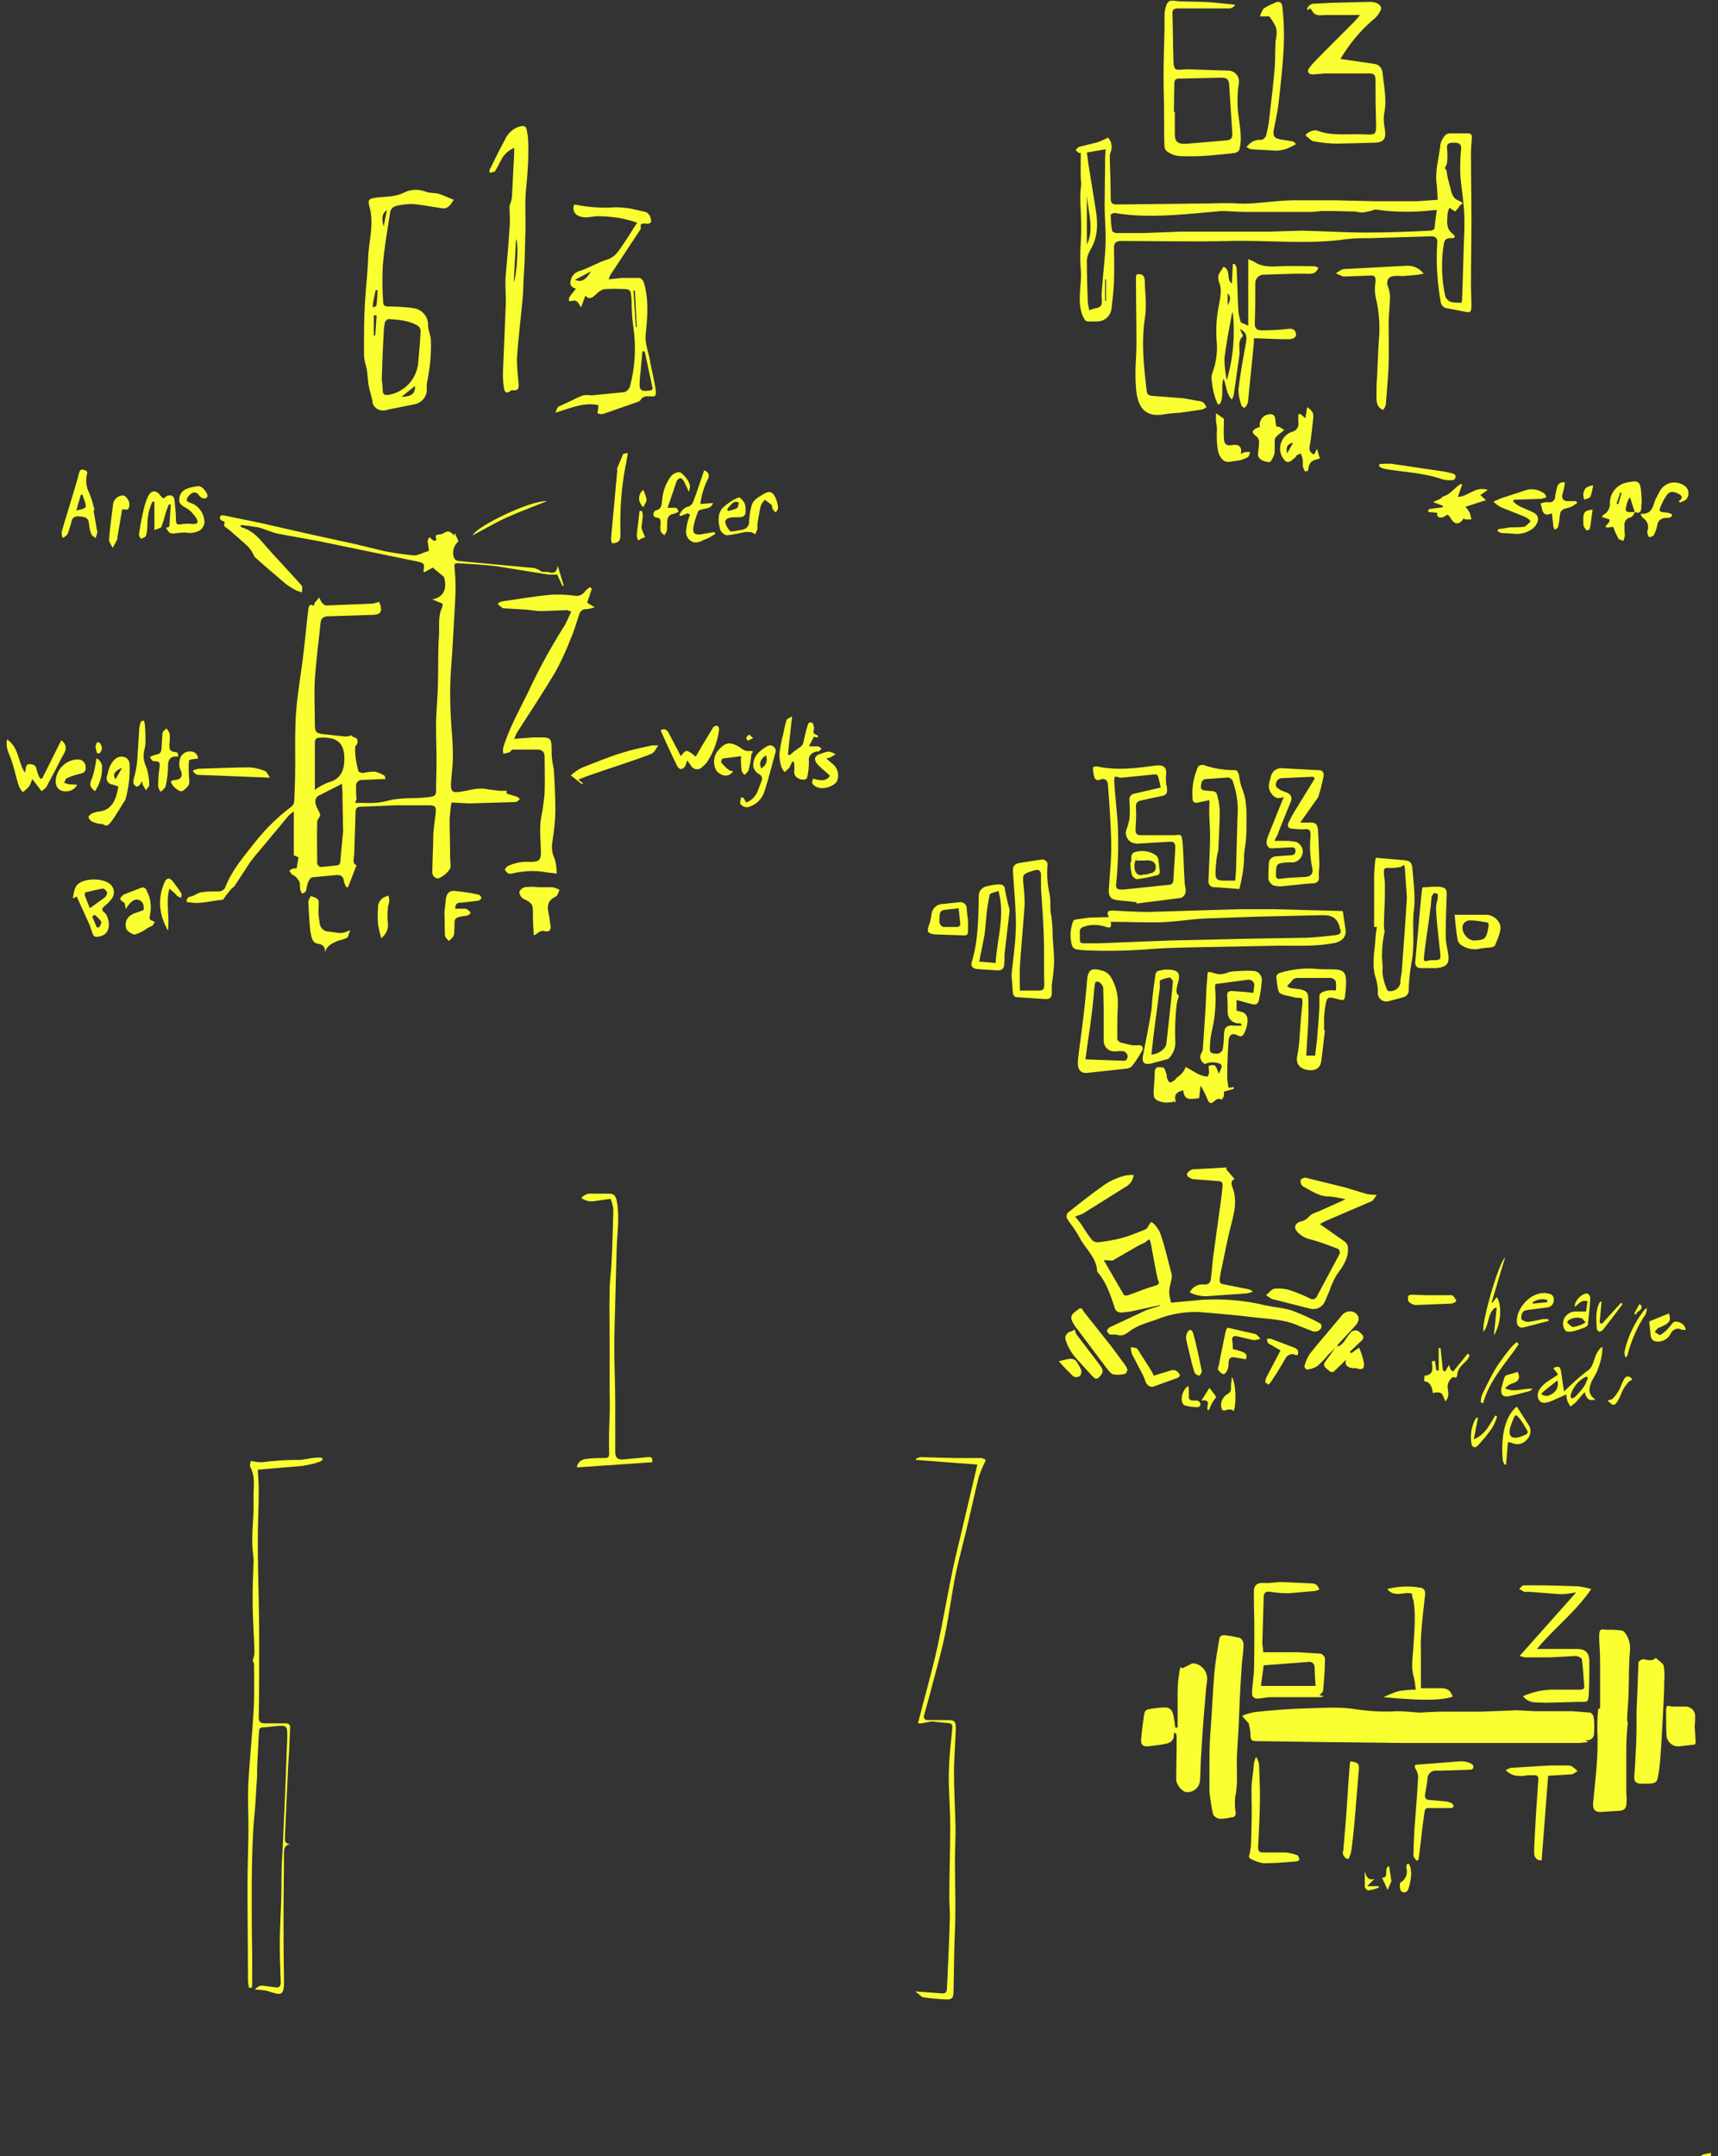<?xml version="1.0" encoding="utf-8"?>
<!-- Generator: Adobe Illustrator 21.1.0, SVG Export Plug-In . SVG Version: 6.00 Build 0)  -->
<svg version="1.1" id="Layer_1" xmlns="http://www.w3.org/2000/svg" xmlns:xlink="http://www.w3.org/1999/xlink" x="0px" y="0px"
	 viewBox="0 0 367.2 460.8" style="enable-background:new 0 0 367.2 460.8;" xml:space="preserve">
<rect x="0" y="0" width="367.2" height="460.8" fill="#333333" stroke="none"/>
<style type="text/css">
	.st0{fill:#FAFF31;}
</style>
<title>Artboard 1</title>
<path class="st0" d="M363.4,460.8l0.7-0.4l1.6-0.3v0.7L363.4,460.8z"/>
<path class="st0" d="M119.2,120.9c-0.2,1.4-0.7,1.7-1.8,1.4c-0.5-0.1-1.1-0.1-1.6-0.1c-0.5-0.4-1-0.6-1.6-0.8l-7.5-0.7l-8.6-0.8
	c-0.3,0-0.7-0.2-0.9-0.4c-0.7-1.3-0.3-2.9,0.8-3.8l-0.7-1.6H97l0.2,0.6c-0.6-0.9-1.3-1.5-2.3-0.8s-2.2-0.2-1.6,1.5l-0.6,0.2
	l-0.9-0.8c-0.2,0.3-0.4,0.6-0.4,0.9c0.1,0.7,0.2,1.3,0.3,2c-1.3,0.4-2.3,1-3.2,1c-2.1-0.2-4.2-0.5-6.3-0.9l-6.2-1.5l-9.6-2.1
	l-11-2.5l-7.8-1.6c-0.3,0-0.6,0.2-0.6,0.5c0,0.2,0,0.3,0.2,0.5s0.5,0.3,0.8,0.4c0,0.3-0.1,0.5-0.1,0.8s1,0.8,1.4,1.2
	c0.4,0.4,2.7,2.3,3.9,3.5c0.5,0.6,0.9,1.3,1.2,2l2.6,2.3l4.1,3.5c0.8,0.6,1.6,1.1,2.5,1.5l0.9,0.3c0.1-0.4,0.1-0.7,0.1-1.1
	c0-0.3-0.3-0.5-0.5-0.8l-6.6-7.2c-1.7-1.9-3.2-4.1-5.9-4.8c0,0-0.1-0.1-0.2-0.5c1.3,0.1,2.5,0.3,3.8,0.5c1.5,0.4,2.9,1.1,4.4,1.4
	l8.3,1.5l20.3,4.2c2.6,0.5,2.6,0.5,2.3,2.3l0.2,0.2l1.8-1l2.4,2c0.7,2.5,0,4.3-2.5,4.8l2.2,0.9c0,0.3,0,0.5-0.1,0.8
	c-1,2.1-0.5,4.3-0.7,6.5s-0.1,6.7-0.2,10.1c-0.1,3.4-0.4,5.8-0.4,8.7s0.1,4.9,0.1,7.4s-0.1,4.5-0.1,6.7c0,0.7-0.4,1-1.2,1.1
	c-3,0.5-6,0-9,0.8s-4.6,0.4-7.1,0.5c0.1-0.3,0.2-0.5,0.3-0.8c-0.1-1-0.1-2.1-0.1-3.1c0.1-0.5,0.4-0.8,0.9-1l4.7-0.2h0.7
	c-0.1-0.3-0.1-0.7-0.2-0.7c-0.6-0.4-1.3-0.7-2.1-0.9c-0.8,0-1.7,0.1-2.5,0.3c-0.3,0-0.9-0.2-1-0.4c-0.4-1.5-0.7-3-0.7-4.6
	c0-0.3,0-0.8,0.2-0.9c0.2-0.1,0.8-1.3-0.3-1.7c-1.1-0.4-0.4-0.3-0.5-0.5c-0.5,0.2-1,0.3-1.5,0.3l-4.7-0.5c-1.6-0.2-1.8-0.5-1.8-2.1
	c0-3.2-0.2-6.5,0-9.7s0.8-7.9,1.2-11.9c0.1-1.2,0.7-1.5,1.9-1.5l9.4-0.3c1.5-0.1,1.9-0.6,1.5-2.1l-0.3-0.7c-0.4,0.2-0.9,0.3-1.4,0.4
	l-9.9,0.4c-0.3,0-0.7-0.4-0.9-0.6c-0.2-0.3-0.4-0.7-0.6-1.1l-0.9,1.1c-0.1,0.2-0.2,0.5-0.2,0.7c-0.9-0.6-1.1,0-1.2,0.7
	c-0.4,3.3-0.7,6.7-1.1,10s-1.2,7.9-1.5,11.8c-0.3,3.9-0.2,7.3-0.2,11s-0.1,5.4-0.2,8.1c0,0.4-0.2,0.9-0.5,1.2
	c-2.8,2.1-5.3,4.5-7.5,7.2c-2.5,3.2-5.2,6.2-6.7,10c-0.2,0.7-1,1.1-1.7,1c-1.2,0-2.3,0-3.5,0.2c-0.7,0.1-1.4,0.7-2.2,0.9
	c-0.5,0-1,0.5-0.9,1c0,0.1,0,0.2,0,0.2h0.4c2.5,0.5,4.8-0.3,7.2-0.5c0.3,0,0.5-0.5,0.7-0.8l1.2-1.5c0.3-0.3,0.7-0.5,0.9-0.9l3.2-4.9
	c0.7-0.9,1.4-1.8,2.2-2.7l6-7.2c0.3-0.3,0.7-0.6,1.1-0.9v9.4l1,0.4l-0.4,2.4h-0.8l-0.8,0.5c0.3,0.3,0.6,0.9,0.8,0.9s1.4,0.9,1.5,1.9
	c0,0.4,0,0.9,0.1,1.3c0.1,0.3,0.2,0.6,0.4,0.8c0.3-0.2,0.7-0.3,0.8-0.6c0.1-0.3,0.2-1.2,0.4-1.7c0.2-0.5,0.5-1.1,0.9-1.2L72,187
	c0.9,0,1.4,0.3,1.5,1.3c0.1,0.5,0.3,0.9,0.5,1.3h0.4l1.8-4.7c-0.9-0.3-0.6-1.2-0.5-2.2c0.1-3.1,0.2-6.1,0.3-9.2c0-1,0.6-1.1,1.3-1.1
	l7.5-0.3h6.7c1.6,0,1.8,0.3,1.6,1.9c-0.2,1.6-0.5,3.4-0.5,5.1c0,1.7-0.2,5-0.2,7.5c0.1,0.5,0.4,0.9,0.9,1.1c0.7,0.3,3-1.6,3-2.4
	s-0.1-1.7-0.1-2.6c0-2.6-0.1-5.2-0.1-7.8c0.1-1.1,0.2-2.3,0.4-3.4l3.7,0.2l10-0.3c0.3,0,0.5-0.3,0.8-0.5s-0.4-0.6-0.7-0.7l-2-0.6
	V169h-1.6l-2.4-0.3c-2-0.5-3.9,0.2-5.8,0.5s-2.2-0.1-2.1-1.9s0.4-3.6,0.4-5.5s-0.1-4.1-0.3-6.2c-0.3-4.2-0.4-8.4-0.1-12.6
	c0.4-5,0.6-10,0.9-15c0.1-2,0.1-4.1-0.1-6.1c-0.1-1.5-0.3-1.6,1.3-1.5c1.6,0.1,5.1,0.3,7.6,0.6l11.1,1.8h1.9l1.1,2.4h0.3
	L119.2,120.9z M73.2,179c-0.1,1.5-0.3,3-0.4,4.5s-0.3,1.4-1.3,1.5l-3,0.3c-0.3-0.1-0.6-0.4-0.7-0.7c0-3-0.1-6,0-9
	c0-0.4,0.4-0.7,0.6-1.3s-1-1.7-1-3c0-0.6,0.3-1.1,0.8-1.3l4.9-2.5c0,0.9,0.1,1.4,0.1,1.9c0,2.4,0.1,4.8,0.1,7.1
	C73.4,177.5,73.3,178.2,73.2,179z M70.2,167.2c-1,0.4-2,0.9-2.9,1.6c0-3.6,0-7,0-10.3c0-0.4,0.3-0.7,0.6-0.8c0.8-0.1,1.5-0.1,2.3,0
	c2.5,0.3,3.4,1.9,3.4,4.4C73.6,164.6,72.9,166.5,70.2,167.2z"/>
<path class="st0" d="M231,32.7h-0.4l-0.7-0.6c0.2-0.2,0.4-0.6,0.7-0.7l4-1c0.8-0.3,1.5-0.6,2.2-1c0.8,0.8,1,2,0.6,3.1
	c-0.2,0.4-0.2,0.9-0.2,1.4c0.1,2.9,0.2,5.7,0.2,8.6c0,1,0.5,1.2,1.3,1.2l17.7-0.2c2.8,0,5.7-0.2,8.5,0s7.9-0.7,11.9-0.7h8.3l8.7,0.2
	h9.1l4.4-0.3c-0.1-1.1-0.1-2.1-0.2-3.1c-0.5-3,0.5-5.9,0.8-8.9c0.2-0.7,0.6-1.4,1.1-1.9c0.3-0.2,0.6-0.3,1-0.3h3.6
	c0.8,0,1,0.2,1,0.9c-0.1,1.2-0.2,2.3-0.2,3.5c0,4.7,0.1,9.4,0.1,14s-0.1,9.2-0.1,13.7c0,1.6,0.1,3.2,0.1,4.8s-0.5,1.4-1.5,1.2
	l-4.1-0.8c-0.4-0.2-0.7-0.5-0.9-0.9c-0.8-4.3-1.1-8.7-0.8-13c0.1-1-0.4-1.4-1.3-1.4l-13,0.4c-1.7,0-3.3,0-5,0.2
	c-8.4,1.2-16.6,0.2-25,0.4s-15.5,0-23.3,0c-1,0-1.5,0.4-1.5,1.4s0.1,4.8,0,7.2s-0.3,3.7-0.5,5.6c-0.1,1.7-1.4,3-3.1,3h-1.7
	c-0.9,0.1-1-0.5-1.4-1.2c-1.3-3.3-0.1-6.6-0.4-9.9s0.1-5.9,0.1-8.8s-0.2-4.4-0.2-6.6c0-2.2,0.2-2,0.2-3C230.9,38.2,231,35,231,32.7z
	 M284.7,45.1h-2.2l-2,0.2H266c-1.6,0-3.2-0.2-4.9-0.2l-5.6,0.5c-5.8,0.5-11.6,0.9-17.3-0.1c-0.2,0-0.8,0.3-0.8,0.4
	c0,1.1,0.1,2.3,0.3,3.4c0,0.2,0.5,0.4,0.7,0.5h6.2l7.8-0.3h18.9l6.9-0.2c4.7,0.1,9.4,0.4,14,0.4c4.7,0,9.2-0.2,13.6-0.4
	c0.3,0,0.8-0.3,0.8-0.5s0.3-2.6,0.5-3.9h-0.6c-4.1,0.5-8.3,0.5-12.3-0.1c-0.2,0-0.6,0-0.7,0.1s-1.4,0.4-2.1,0.5s-1.3-0.2-2-0.2
	L284.7,45.1L284.7,45.1z M311,45.2l-1.2-0.8c-0.2,0.4-0.3,0.8-0.4,1.2c0,1.4-0.5,3,0.9,4.2s0.2,1.1-0.5,1.1s-1.1,0.5-1.2,1.2
	c-0.6,3.7-0.5,7.5,0.3,11.2c0.2,0.5,0.6,1,1.1,1.2c0.8,0.2,1.6,0.2,2.4,0.2c0-0.2,0.1-0.5,0.1-0.7c0.2-5.1,0.3-10.3,0.5-15.3
	c0-1.7,0-3.4-0.2-5.1c-0.2-2.3-0.6-4.5-0.7-6.8c0-1.6,0-3.3,0.2-4.9c0.1-1-0.4-1.4-1.3-1.4s-1.9-0.1-1.7,1.3c0.1,1,0.1,1.9,0,2.9
	c-0.1,0.5-0.3,0.9-0.5,1.3c0.2,0.1,0.3,0.3,0.4,0.5c0.1,1,0.3,1.9,0.6,2.9c0.4,1.3,0.4,2.9,2,3.5s0.2,0.8,0.1,1.2
	C311.7,44.5,311.3,44.9,311,45.2L311,45.2z M232.3,32.6c0.2,1.3,0.3,2.4,0.5,3.5l1.4,8.7c0.5,3,0.5,5.9-1.2,8.7
	c-0.4,0.7-0.7,1.5-0.7,2.3c0,2.9,0.1,5.9,0.2,8.8c0.1,0.6,0.2,1.1,0.3,1.7l1.2-0.4c1.3-0.1,1.6-0.7,1.5-1.9c-0.1-1,0-2,0.1-3
	c0.2-3,0.6-5.9,0.7-8.9c0.1-3-0.2-5.5-0.2-8.2s0.1-6.5,0.1-9.8c0-0.7,0.1-1.3,0.1-2.2L232.3,32.6z M232.3,41.8v10.5
	C233.9,48.9,232.6,45.5,232.3,41.8L232.3,41.8z M236.4,59.7h-0.2v4.6h0.2V59.7z"/>
<path class="st0" d="M265.5,366.7c0.8-0.4,1.7-0.6,2.6-0.8c3.7-0.4,7.4-0.7,11.1-0.8c3.7-0.1,7.2-0.4,10.6,0.2
	c2.9,0.4,5.8,0.6,8.8,0.4c1.6,0,3.1,0.2,4.7,0.3l4.3-0.2h9l7.6-0.3l3.9,0.2h7.9l3.9,0.3c0.4,0.2,0.6,0.5,0.7,0.9
	c0.2,1.2,0.2,2.4,0.1,3.6c0,0.8-0.6,1.4-1.4,1.4c-0.2,0-0.3,0-0.5-0.1l0.7,0.5l-2.1,0.2H300l-17.2-0.2l-14.4-0.2
	c-0.7,0-1.1-0.2-1.1-1c0-0.9-0.2-1.9-0.4-2.8C266.3,367.7,265.9,367.2,265.5,366.7z"/>
<path class="st0" d="M248,278.9l-6.4,1.4l-1.8,0.2c-0.8,0.1-1.5-0.4-1.6-1.2l0,0c-0.9-2.6-1.7-5.2-3.5-7.3l-0.2-0.3
	c-0.1-2.9-2.4-4.7-3.7-7.1s-1.9-2.8-2.8-4.3c-0.1-0.4,0-0.8,0.2-1.1c2.6-2.1,5.3-4.2,8-6.1c1.2-0.8,2.6-1.4,4-1.8
	c0.7-0.2,1.4-0.2,2.1-0.2c-0.1,1.1-0.8,2.1-1.8,2.6l-9.1,5.7l-1.6,0.6l1.2,1.5c0.8,1.2,1.5,2.4,2.4,3.5c0.4,0.4,0.9,0.5,1.4,0.5
	c1.6-0.2,3.3-0.5,4.9-0.9c1.8-0.5,3.5-1.2,5.2-1.9c0.4-0.2,0.6-0.9,1-1.4s1.8,1.4,2.1,2.3c1,2.8,1.6,5.7,2.4,8.6
	c0.1,0.4,0.1,0.8,0,1.2c-0.2,0.8-0.4,1.6-0.5,2.5c0,0.8,0.2,1.7,0.4,2.5l6.4-0.6c4.7-0.3,9.4,0.1,13.9,1.2c1.9,0.4,3.8,0.5,5.6,1.1
	c2.1,0.8,4.1,1.7,6.1,2.8c0.1,0.1,0.2,0.7,0.1,0.9c-0.4,0.7-1.3,1-2.1,0.6l-2.8-1.1c-3.1-1.4-6.5-1.4-9.7-1.8s-7.7-0.8-11.5-1.1
	c-3.1-0.1-6.2,0.4-9.1,1.6c-2,0.7-4.1,1.2-5.9,2.6c-1.8,1.4-2.2,0.5-3.4,0.6s-0.8-0.3-1.2-0.5s0.3-1,0.6-1.1l7.7-3.6
	c0.9-0.3,1.8-0.6,2.8-0.9L248,278.9z M235.9,269.3l4.3,7.4c0.1,0.2,0.6,0.2,0.9,0.1c1.8-0.6,3.6-1.4,5.4-1.9
	c1.8-0.5,1.1-0.8,0.9-1.7s-0.9-4.5-1.3-6.8c-0.4-2.3-0.5-1.4-1.5-0.8l-1.1,0.5l-5.7,3.3L235.9,269.3z"/>
<path class="st0" d="M96.7,43.1c-0.2,0.4-0.5,0.8-0.9,1.1s-0.9,0.4-1.4,0.3c-2-0.3-4.1-0.7-6.1-0.9c-1.3,0-2.6,0.1-3.9,0.5
	c-0.5,0.2-0.9,0.7-1,1.2c-0.6,3.9-1.3,7.8-1.6,11.7c-0.1,2.5-0.1,5,0.1,7.6c0,1,0.8,0.9,1.5,0.9s3.5,0.1,5.2,0.4s3,1.9,2.9,3.7
	c0,1,0.6,2.1,0.6,3.1c0.1,3-0.2,6-0.8,8.9c-0.1,0.5-0.1,0.9-0.1,1.4c0.2,1.6-1,3.1-2.6,3.4l-5,1l-0.9,0.2c-1.2,0.4-2.5-0.1-3-1.3
	c-0.1-0.2-0.1-0.4-0.1-0.6c-0.2-1.1-0.6-2.2-0.8-3.3c-0.2-1.1-0.2-2.3-0.4-3.4c-0.2-1.1-0.4-1.4-0.5-2.2c-0.1-0.6-0.1-1.3-0.1-1.9
	c0-3.4,0-6.8,0.2-10.2c0.2-3.4,0.6-6.6,0.7-9.8s1.3-7,0.3-10.6c-0.5-1.7-0.1-1.9,1.7-2.1c1.8-0.2,3.9-0.1,5.8-1.1
	c1.4-0.7,3.1-0.7,4.6-0.1c0.8,0.3,1.8,0.2,2.6,0.4c0.8,0.2,2.2,0.9,3.3,1.3L96.7,43.1z M81.6,81.1c0.1,0.7,0.2,1.6,0.2,2.4
	s0.5,1,1.2,0.9c3.5-0.6,6.1-3.4,6.4-7c0.2-2.2,0.4-4.4,0.5-6.7c0-0.4-0.2-0.8-0.6-1.1c-1.9-1.1-4.1-1.3-6.3-1.4
	c-0.2,0-0.6,0.4-0.7,0.6c-0.2,0.9-0.3,1.8-0.3,2.7C81.8,74.7,81.7,77.8,81.6,81.1z M88.7,82.5l-2.9,2.3
	C87.9,84.8,88.8,84.1,88.7,82.5z M80.5,67.4h-0.6v4.3h0.3L80.5,67.4z M80.7,62h-0.4c-0.2,1-0.5,2.1-0.6,3.1s0.2,0.4,0.3,0.5
	s0.5-0.3,0.5-0.5S80.7,63,80.7,62L80.7,62z M82.7,44.9c-1.2,0.8-1.1,2-0.7,3.5L82.7,44.9z"/>
<path class="st0" d="M119,186.7l-2.4-0.3c-2.2-0.4-4.5-0.3-6.8,0.2c-0.3,0.1-0.7,0.2-1.1,0.1c-0.4-0.2-0.6-0.5-0.8-0.9
	c0-0.1,0.4-0.5,0.6-0.7c1.5-0.7,3.1-1,4.7-0.9c2.2,0,2.5-0.4,2.4-2.7s-0.2-3.7-0.1-5.6c0.1-0.8,0.2-1.6,0.4-2.4
	c0.2-1.3,0.4-2.6,0.5-4c0.1-2.6,0-5.2,0-7.8c0-1-0.5-1.4-1.3-1.5h-5.5c-0.3,0-0.5,0.5-0.8,0.6l-1.2,0.3c-0.1-0.4-0.1-0.7-0.1-1.1
	c1.2-4.2,3.4-8,5.3-11.9c2.2-4.8,4.8-9.5,7.6-14c0.7-1,1.1-2.2,1.7-3.4l-0.9-0.3l-5.6,0.2c-1,0-1.9-0.2-2.9-0.3l-5-0.3
	c-0.4,0-0.8-0.5-1.2-0.8c-0.4-0.3,0.7-0.7,1-0.7c3.4-0.5,6.9-1.1,10.3-1.4c1.7-0.1,3.3,0,5,0.2c0.9,0.2,1.8-0.2,2.3-1
	c0.3-0.3,0.6-0.6,1-0.8l0.4,0.3l-1,3l1.6,1c-0.6,0.2-1.2,0.3-1.8,0.4c-0.7-0.1-1.3,0.4-1.5,1.1c-0.6,1.8-1.1,3.6-1.9,5.4
	c-0.9,2.4-2,4.7-3.2,6.9c-2.6,4.4-5.4,8.6-8.1,12.8c-0.3,0.5-0.5,1-0.7,1.5l4-0.3h1c2.9-0.1,3,0.2,3,2.8s0.4,3,0.5,4.5
	s0.3,5.3,0.3,8c0,2.5-0.3,4.9-0.7,7.4c-0.1,0.8,0,1.6,0.2,2.4C118.9,184.1,118.9,185.3,119,186.7z"/>
<path class="st0" d="M342,365.1c0-3.2,0-6.4,0-9.6s-0.2-3.8-0.2-5.7c0-1.9,0.5-1.6,1.6-1.5h1.4c0.8,0.1,2.1,0,2.4,0.5
	c0.9,1.1,1.3,2.5,1.2,3.9c-0.3,2.9-0.2,5.8-0.3,8.7c-0.1,2.9-0.2,3.5-0.3,5.3c-0.1,1.8,0.2,1.1,0.1,1.7s-0.3,3.4-0.3,5.2
	s0,6.4,0,9.6c0.1,0.9,0.1,1.7,0,2.6s-0.8,1.2-1.7,1.2l-3.2,0.2c-1.7,0.2-2.3-0.3-2.2-1.9c0.5-5.2,1.2-10.3,0.9-15.4
	c0-1.6,0-3.1,0.2-4.7L342,365.1z"/>
<path class="st0" d="M127.9,86.6c-3.1-0.7-5.9,0.6-9.2,1.6c0.3-0.6,0.4-1.2,0.7-1.3l3-1.4c0.7-0.4,1.4-0.7,2.2-1
	c0.6-0.1,1.2-0.1,1.8,0l7.1-0.7c0.5-0.2,0.9-0.6,1.1-1.1c1.2-4.3,1.4-8.9,0.7-13.3c-0.2-1.6-0.3-3.2-0.3-4.9c0-0.7-0.1-1.3-0.2-2
	c-0.1-0.4-0.4-0.6-0.8-0.7c-1.6-0.1-3.3-0.1-4.9,0c-0.7,0.2-1.2,0.6-1.7,1.1c-0.7,0.6-1.3,1.3-2.3,0.3l-0.9,2.5
	c-0.6-1-0.9-1.7-1.9-1.4c-1,0.3-0.8-0.5-0.4-1.1l1.2-1.5c-1-0.3-1.4-0.8-1.1-1.8c0.2-1,0.9-1.7,1.9-2c2-0.6,3.8-1.8,5.8-2.4
	c2-0.6,2.7-2.2,3.7-3.6c1-1.4,1.8-2.9,2.8-4.3c-2.8-1-5.7-1.4-8.7-1.4c-1.2,0.1-2.4,0.5-3.7,0c-0.9-0.3-1.4-1.2-1.2-2.1
	c0-0.1,0.1-0.3,0.2-0.4c2.9,0.6,5.8,0.8,8.7,0.6c1.1,0,2.3,0.1,3.4,0.3l3.1,0.7c0.4,0.1,0.6,0.5,0.9,0.8c0.3,0.3,0,0.2,0,0.2
	s1,1.7-0.8,1.5s-0.9,0.7-1.2,1.2l-6.4,9.7c-0.2,0.3-0.3,0.7-0.4,1l2.7-0.3h3.9c0.3,0,0.8,0.6,0.9,0.9c1.1,3.7,0.8,7.4,0.4,11.2
	c-0.2,1.8,0.6,3.7,0.9,5.5c0.3,1.8,0.9,4,1.2,6s-0.1,1.7-1.5,1.7c-0.7-0.1-1.4,0.2-1.7,0.8c-0.2,0.3-0.6,0.4-0.9,0.5l-6.9,2.4
	c-0.5,0.2-1,0.1-1.4-0.1C127.7,88.1,127.9,87.4,127.9,86.6z M137.8,75.1h-0.5c-0.1,1.1-0.2,2.2-0.3,3.4s-0.3,2.5-0.3,3.8
	s0.8,1.3,1.8,1.2c1-0.1,1.1-0.2,0.9-0.9L137.8,75.1z M126.3,58l-3.4,1.8C124.2,60.4,125.2,59.9,126.3,58z M135.9,69.9h0.2l-0.4-7.8
	h-0.3L135.9,69.9z"/>
<path class="st0" d="M258.5,382.9c0-2.1,0-4.4,0-6.7c0-2.3,0.1-4.8,0.3-7.2s0.4-7.2,0.7-10.8c0.3-3.6,0.7-5.3,1.1-7.9
	c0.1-0.8,0.7-0.9,1.4-0.8c1,0.1,1.9,0.3,2.9,0.5c0.5,0.2,0.8,0.7,0.9,1.3c0,1.6-0.3,3.2-0.4,4.7s-0.4,6.1-0.5,9.2s-0.3,6.4-0.5,9.7
	s0.3,6.1-0.4,9.1c-0.1,1.1-0.1,2.2,0.1,3.3c0.1,0.8-0.3,1.1-1,1.1c-0.8,0.2-1.6,0.3-2.4,0.3c-0.6-0.1-1.1-0.4-1.4-0.9
	C258.9,386.2,258.7,384.6,258.5,382.9z"/>
<path class="st0" d="M265.2,68.9l1.6,0.7V55.4l1.2,0.5c1.7,1.2,3.6,1.1,5.6,1s4.9,0,7.4,0l0.8,0.3c-0.5,1.2-1.1,1.4-2.7,1.3h-2.6
	l-6.4,0.2c-1,0-1.8,0.8-1.8,1.8c0,2.8,0,5.7-0.1,8.5c-0.1,1.3,0.6,1.6,1.5,1.6c1.8,0,3.7-0.1,5.5-0.3c1.1-0.2,1.7,0.2,1.8,1.1
	c0.1,0.9-1,1.1-1.5,1.1c-2.2,0-4.5-0.1-6.7-0.2H268v1l-1.2,12c0,0.4-0.1,0.7-0.2,1.1c-0.2,0.3-0.4,0.6-0.6,0.8
	c-0.3-0.2-0.7-0.4-0.7-0.7c-0.4-1.1-0.6-2.2-0.6-3.3c0.4-3.3,1-6.6,1.6-9.9c0.2-1.2,0.3-2.2-1.3-3l0.7,1.5c-1.3,1.1-0.6,2.7-0.8,4.1
	c-0.2,1.4-0.8,5.7-1.2,8.5c-0.1,0.3-0.2,0.7-0.4,1c-1.3-1.3-1.1-3-1.8-4.5c-0.6,1.8,0.2,3.8-0.8,5.5h-0.4c-0.3-0.6-0.5-1.2-0.7-1.8
	c-0.3-1.1-0.5-2.1-0.6-3.2c-0.1-0.5-0.1-1.1,0.1-1.6c0.9-2.4,1.2-4.9,0.9-7.4c-0.1-2.2,0-4.3,0.4-6.5c0.3-1.9,0.9-3.7,0.2-5.5
	s0.4-2.3,0.9-3.4c1.7,0.7,0.5,2.7,1.8,3.6l0.2-4.2h0.4c0.1,0.3,0.4,0.5,0.4,0.8c0.2,3.2,0.2,6.4,0.4,9.5
	C264.8,67.4,265,68.2,265.2,68.9z M263.5,66.7l-0.2,0.4c-0.6,3.2-1.2,6.3-1.6,9.5c0,1.6,0.2,3.1,0.5,4.7
	C263.6,76.5,264,71.6,263.5,66.7z M262.4,65.3c0.4-0.9,0.9-1.7,0-2.6V65.3z"/>
<path class="st0" d="M261.6,233.3c0,0.3,0,0.6,0,0.9c-0.1,0.3-0.3,0.6-0.5,0.8c-0.9-0.5-1.3,0.2-1.9,0.6c-0.6,0.4-0.9-0.2-1-0.4
	s-0.9-2.2-1.6-3.2l-0.3,2.7c-1.5,0.1-3.2,0.8-3.4-1.7c-1,0.3-1.9,0.6-1.7,1.9c0.2,1.3-0.1,0.5-0.2,0.5c-0.7,0.2-1.5,0.3-2.3,0.2
	c-0.8-0.2-2-0.4-2.1-1.5s0.2-3.2,0.2-4.8s1-1.2,1.6-1.2s0.7,0.9,0.9,1.4s0,0.6,0.1,0.8s0.3,0.9,0.6,1s0.7-0.2,1.1-0.5
	c0.4-0.3,0.3-0.5,0.4-0.5s1.6-1,1.9-2.3l2.6,1.5c0.6,0.3,1.3,0.5,2,0.6c0.1,0,0.4-0.5,0.4-0.7c0-0.5,0-1.1-0.1-1.6
	c1.4-0.4,1.5-0.3,2.2,1.7c0.2-0.4,0.4-0.9,0.6-1.4c0-0.3,0-0.5-0.2-0.7c-1.1-0.5-2.3-0.5-3.4,0c-0.8-0.6-1.3-1.3-0.7-2.4
	c0.2-0.3,0.3-0.6,0.3-0.9c0.2-3,0.4-6,0.6-9.1c0.1-1.8,0.1-3.7,0.3-5.5c0.2-1.8-0.3-2.1,1.6-1.5s2.6-0.3,3.9-0.4
	c1.5-0.1,3-0.2,4.5-0.1c1,0.1,1.8,1,1.7,2.1l0,0c-0.1,1.3-0.3,2.7-0.6,4c-0.2,1.2-0.9,1.2-1.9,0.9l-2.9-0.8v2.3
	c0.5,0.1,1,0.2,1.5,0.4c1,0.6,1.1,1.9,0.4,3.8c-0.7,1.9-1.2,1.2-2.1,0.9s-1.4,0.2-1.5,1.2s-0.3,5-0.3,7.5c0,0.9,0.1,1.8,0.3,2.7
	l1.1-0.2v0.4L261.6,233.3z M259.8,210.3c-0.1,0.2-0.1,0.5-0.1,0.7c0.3,3.3,0,6.6-0.8,9.9c-0.2,1-0.3,2.1-0.3,3.2
	c-0.1,1.3,1,1,1.7,1.1c0.4-0.1,0.8-0.4,1-0.8c0.2-1,0.3-2.1,0.3-3.1c0-1.8,0.6-2.3,2.3-2.1h1.5l-0.2-0.5h-0.6
	c-1.3-0.1-2.2-1.1-2.2-2.4l0,0c0-1.1,0-2.2-0.1-3.3s0.3-1.2,1.1-1.2l2.8,0.2l1.7,0.2c0.1-0.7,0.1-1.2,0.2-1.6
	c0.1-0.4-0.4-1.4-1.5-1.2L259.8,210.3z"/>
<path class="st0" d="M250.9,370.3c0.2,2.4-1.6,2.3-3,2.6l-2.4,0.3c-1.2,0.1-1.7-0.3-1.6-1.5c0.1-1.2,0.4-3.7,0.7-5.6
	c0.1-0.4,0.4-0.7,0.8-0.8c1.2-0.2,2.4-0.4,3.7-0.4c1,0,1.5,0.7,1.7,1.7s0.3,1.7,0.4,2.6h0.5c0-2.4,0-4.9,0-7.3s0.2-3.2,0.4-4.7
	s0.4-0.6,0.7-0.7l2-1h0.5c1.7,0.3,2.9,1.9,2.7,3.6c-0.3,2.1-0.4,4.3-0.6,6.4s-0.5,6.7-0.7,10c-0.1,1.6-0.1,3.2-0.2,4.8
	c0,1.5-1.2,2.7-2.7,2.7c-0.2,0-0.4,0-0.6-0.1c-0.9-0.5-1.6-1.4-1.8-2.4c0-2.8,0.1-5.7,0.1-8.5c0-0.5,0-1-0.1-1.5L250.9,370.3z"/>
<path class="st0" d="M108.9,44c0.2-0.5,0.4-1.1,0.5-1.7c0.2-3.1,0.3-6.2,0.5-9.3c0-0.4,0-0.8,0-1.4c-1.2,0.5-2.2,1.4-2.8,2.6
	c-0.4,0.8-0.8,1.6-1.3,2.4c-0.1,0.2-0.7,0.2-1,0.3s-0.2-0.7,0-0.9c1-2,2-4.1,3.1-6.1c0.6-1.4,1.8-2.5,3.3-2.9c0.9-0.2,1.3,0,1.4,0.9
	c0.2,0.9,0.3,1.8,0.3,2.7c0.1,3.1-0.1,6.1-0.4,9.2c-0.4,3.2-0.1,6.5-0.2,9.7s-0.1,5.8-0.3,8.7c-0.2,2.9-0.1,3.8-0.3,5.7
	c-0.4,4.2-0.9,8.4-1.2,12.5c0,1.7,0.1,3.3,0.3,5c0,0.9,0.5,2.2-1.3,2h-0.2c-0.9,0.8-1.5,0.6-1.6-0.6c-0.2-1.1-0.2-2.2-0.2-3.3
	c0.2-4.8,0.4-9.6,0.6-14.3c0.1-2.1-0.2-4.3,0-6.4c0.2-2.1,0.6-6.7,0.8-10C109.1,47.3,108.9,45.7,108.9,44z M109.8,60.3
	c0.7-1.6,1.1-8.4,0.5-9.2L109.8,60.3z"/>
<path class="st0" d="M237,196c-0.6-1.2-0.1-1.4,0.8-1.4c2.5,0.1,5.1,0.3,7.6,0.3l19.6-0.6h7.2l14.8,0.4c0.2,1.3,0.4,2.7,0.6,4
	s-0.6,2.4-2.2,2.8c-4,0.8-7.9,0.6-11.9,0.6l-15.6,0.3c-3.9,0.1-7.7,0.1-11.6,0.4c-4.7,0.4-9.5,0.5-14.2,0.3c-2.9-0.2-3-0.1-3.3-3.1
	c0-1.1,0.2-2.2,0.6-3.2c0-0.1,0.4-0.3,0.6-0.3l2.8-0.4L237,196z M237.4,197c0.2,1.2,0,1.4-1,1.1c-1.5-0.5-3.1-0.6-4.6-0.1
	c-0.7,0.2-1.1,0.5-1,1.4c0,0.4,0,0.9,0,1.3c0,0.6,0.1,0.9,0.8,0.9h3L250,201l17.5-0.4l12-0.2c1.9-0.1,3.7-0.3,5.6-0.5
	s1.5-0.8,1.2-1.9c-0.3-1.1-1-2.3-3-2.4H282l-13.2,0.3l-11.5,0.4c-3.1,0.2-6.1,0.7-9.2,0.8C245.1,197.2,241,197,237.4,197z"/>
<path class="st0" d="M53.2,424.8c-0.1-0.6-0.2-1.2-0.2-1.8c0-6.7-0.1-13.3-0.1-20c0-4.2,0.2-8.3,0.2-12.4s-0.2-6.6,0-9.9
	c0.3-5,0.8-10,1.1-14.9c0.2-3.3,0.1-6.7,0.1-10c0-0.3-0.1-0.6-0.3-0.9c0.2-0.5,0.3-1,0.4-1.6c-0.1-3.7-0.4-7.5-0.4-11.2
	s0.1-5.6,0.2-8.3c0-0.9-0.1-1.7-0.2-2.6c-0.3-3.4,0.3-6.9,0.2-10.3s0.5-5-0.7-7.4c-0.2-0.4,0.1-1,0.1-1.3c0.8,0.2,1.6,0.3,2.4,0.3
	c2.4-0.3,4.8-0.5,7.3-0.5c1.6,0.1,3.1-0.5,4.7-0.5s0.6,0.3,0.9,0.4s-0.5,0.5-0.9,0.6c-1.1,0.4-2.3,0.6-3.5,0.8l-7.2,0.6l-2.2,0.2
	c0.1,1.5,0.2,2.9,0.2,4.4c0,3.6-0.2,7.2-0.2,10.8c0,3.6,0.1,8.7,0.2,12.9c0.1,4.3,0.1,6.5,0.1,9.7c0,5.1,0,10.1-0.1,15.1
	c0,1.1,0.5,1.3,1.4,1.3h4.4c0.7,0,1,0.4,0.9,1.1c-0.1,2.6-0.2,5.2-0.4,7.8l-0.7,15.3c0,0.7-0.2,1.5,1.1,1.6
	c-1.3,0.3-1.3,1.1-1.3,2.1c0,4.3-0.1,8.6-0.1,12.8c0,4.3,0,9.1,0.1,13.5c0.1,4.5-0.5,3.9-3.9,2.9c-0.8-0.1-1.5-0.2-2.3-0.2
	c0.4-0.6,1.2-1,1.9-0.8l2.4,0.3c0.9,0.2,1.2-0.2,1.2-1.1c-0.1-2.8-0.2-5.5-0.2-8.3s0.2-6.1,0.3-9.1s0-6,0.2-9.1s0.4-8.7,0.6-12.9
	c0.2-4.3,0.3-8.5,0.5-12.6c0-0.1,0-0.2,0-0.4c0-2.4,0-2.5-2.5-2.3l-1.9,0.2c-1.7,0.1-1.6,0-1.7,1.8s-0.2,3.9-0.3,5.9s0,2.3-0.1,3.5
	s-0.2,3.3-0.3,5s-0.4,4.1-0.5,6.2c-0.2,4.2-0.3,8.5-0.3,12.6s0,9.1,0.1,13.5c0,2,0,4,0,6.1c0,0.4,0,0.7-0.1,1.1L53.2,424.8z"/>
<path class="st0" d="M263.9,1.3c-0.4,0.2-0.7,0.5-1.1,0.5h-11c-0.9,0-1.3,0.3-1.2,1.2c0.1,3.1,0.1,6.3,0.2,9.4c0,0.8,0,1.9,0.4,2.3
	c0.4,0.4,1.6,0.1,2.4,0.1l9.1,0.3c1.3,0.1,2.2,1.2,2.1,2.5v0.1c-0.4,2.5-0.4,5.1,0,7.7c0.2,1.4,0.4,2.8,0.4,4.2
	c0,0.8-0.1,1.6-0.3,2.4c-0.2,0.4-0.6,0.6-1,0.7c-3,0.3-5.9,0.7-8.9,0.7s-3.9,0.1-5.5-1c-0.3-0.2-0.5-0.5-0.6-0.9
	c-0.1-2.4-0.1-4.9-0.1-7.3s-0.1-5.2-0.1-7.9s0.1-6.8,0.2-10.2c0-1,0-2,0-3c0-0.7,0.2-1.4,0.4-2c0.3-0.9,0.9-1.1,2-0.9
	s5.1,0.1,7.6,0.3l5,0.5L263.9,1.3z M250.9,23.9h0.2c0,1.5,0,3,0,4.4s0,2.7,2.8,2.4l8.3-0.7c1-0.1,1.2-0.6,1.2-1.4l-0.7-10.7
	c-0.1-1-0.6-1.3-1.6-1.3l-9,0.2c-0.8,0-1.1,0.2-1.1,1.1C251,18.8,250.9,22,250.9,23.9z"/>
<path class="st0" d="M253.2,188.5c-0.2-2.7-0.2-5.3-0.4-8s-0.5-2-2-2H244c-0.9,0-1.3-0.2-1.3-1.2c0.1-1.6,0.2-3.1,0.1-4.7
	c-0.1-0.8,0.2-1.3,0.9-1.5l4.2-0.9c1.4-0.2,1.7-0.6,1.5-2c-0.2-0.7-0.2-1.5-0.2-2.2c0.3-1.9-0.3-2.6-2.2-2.4
	c-4.2,0.6-8.4,1.1-12.5,0.2c-0.3,0-0.6,0-0.9,0.2c0,0.7,0.1,1.4,0.3,2.1c0.2,0.6,0.7,0.8,1.3,0.5s1.5-0.1,1.6,1c0.3,4,0.6,8,0.7,12
	s-0.3,7-0.5,10.5c-0.1,1.5,0.4,2.1,1.9,2.3l4,0.4v0.3l9.5-1.2c0.3-0.1,0.5-0.3,0.7-0.5C253.8,190.4,253.2,189.5,253.2,188.5z
	 M238.6,188.6c0.4-4.2,0.5-8.4,0.3-12.6c-0.2-2.7-0.5-5.5-0.7-8.2s0.2-1.6,1.5-1.6l6.1-0.6c1.7-0.2,1.6-0.3,2,1.4l0.3,1.3l-5.6,1.3
	c-0.7,0.1-1.2,0.7-1.1,1.4v0.1c0.1,1.3,0.1,2.7,0,4c-0.2,0.8-0.4,1.6-0.7,2.4c-0.3,1.2,0.5,2.5,1.7,2.7c0.2,0,0.4,0.1,0.6,0.1
	l6.9-0.4c1-0.1,1.3,0.3,1.3,1.2s-0.3,4.7-0.4,7c0,0.6-0.4,1-1,1l-9.6,1C238.7,190.2,238.4,189.9,238.6,188.6L238.6,188.6z"/>
<path class="st0" d="M290.7,3.2h-7.3c-1,0-2.2,0.4-2.9-0.8s-0.6-0.2-1-0.3s0.3-1.2,1.1-1.3l4-0.2l8.2-0.2c1.6,0,2.7,0.8,2.3,1.8
	c-0.4,0.8-0.9,1.5-1.6,2c-2.8,2.4-5.1,5.2-7,8.4l6.9,1c1.2,0.1,1.9,0.7,2.1,1.9c0.3,3,1,6,0.3,9c-0.1,1.1,0,2.1,0.2,3.2
	c0.3,1.9-0.2,2.7-2.1,2.8l-8.1,0.2c-1.7,0-3.3-0.2-5-0.5c-0.6-0.1-1-0.7-1.6-1.1s1.4-1.5,2.3-1.2c3.1,1.2,6.3,0.7,9.5,0.8
	c3.2,0.1,3.2,0.4,3.1-3.1S294,20,294,17.2c0-1.1-0.2-1.5-1.4-1.5h-9.5l-2.3,0.2c-1.1,0.1-1.6-0.6-0.9-1.5s2.4-2.6,3.7-3.9l5.6-5.6
	C289.8,4.3,290.2,3.8,290.7,3.2z"/>
<path class="st0" d="M351.8,381.2h-0.9c-1,0-1.7-0.3-1.6-1.5s0.3-4.5,0.4-6.8s0.1-4.9,0.1-7.4c0-0.7,0.1-1.5,0.1-2.2
	c0.1-2.7,0.2-5.3,0.3-8c0-0.3,0.6-0.6,0.9-0.7s2,0.7,2.8-0.3c0.6,0.6,1.5,1.1,1.7,1.7c0.2,1.2,0.2,2.3,0.1,3.5
	c0,1.9-0.1,3.8-0.2,5.7c-0.2,3.9-0.4,7.7-0.7,11.5c-0.1,0.9-0.2,1.9-0.4,2.8C354.2,381,353.8,381.2,351.8,381.2z"/>
<path class="st0" d="M270.6,276.8c0.8-0.7,1.3-1.4,1.9-1.4c1-0.1,2.1,0,3.1,0.3c1.5,0.5,3,1.1,4.4,1.8c0.5,0.3,1.1,0.2,1.4-0.3
	c0-0.1,0.1-0.1,0.1-0.2l4.7-8.8c0.3-0.4,0.2-1-0.2-1.3c-0.1-0.1-0.2-0.1-0.3-0.1c-1.8-0.7-3.6-1.4-5.5-1.9c-1.1-0.2-2.1-0.8-2.9-1.6
	c-0.8-0.9-0.6-1.7,0.5-2.2c0.7-0.1,1.3-0.4,1.8-0.9c0.8-1,1.9-1.1,2.9-1.6l5.1-2.3c-1.2-0.3-2.4-0.5-3.6-0.6c-2.2,0-3.8-1.3-5.6-2.2
	c-0.3-0.3-0.5-0.8-0.4-1.3c0.1-0.3,0.8-0.6,1.1-0.5l8.5,2.1l4.6,1.4l2.1,0.2c-0.5,0.5-0.7,1.1-1.1,1.3l-10,4.3l-1.1,0.6l5.4,3.8
	c0.3,0.3,0.6,0.7,0.6,1.2c0.2,2.4-1.2,4.2-2.5,6c-0.6,1.1-1.1,2.2-1.5,3.4l-0.9,2.1c-0.5,1.2-1.8,1.9-3.1,1.6l-8.3-2.1
	C271.4,277.3,271,277.1,270.6,276.8z"/>
<path class="st0" d="M281.8,170.3l-3.9,5.5h2.2c1.1-0.1,1.5,0.5,1.6,1.5s0.2,4.9,0.3,7.4c0,0.9-0.2,1.8-0.1,2.7s-0.4,1.4-1.5,1.4
	s-4.1,0.4-6.2,0.6c-0.7,0.1-1.4,0-2.1-0.2c-0.5-0.3-0.9-0.8-1-1.4c0-1,0-2.1,0.1-3.1c-0.1-0.9,0.6-1.6,1.5-1.7h0.1l2.9-0.2
	c0.7,0,1.2-0.2,1.2-1s-0.7-0.7-1.2-0.7l-3.8,0.2c-0.9,0.1-1.4-0.8-1.1-1.9s1.3-3.3,1.9-4.9l1.7-4.2c-1.6,0.7-2.3-0.1-2.9-1.1
	s-0.2-2,0.1-3.1c0.2-1.3,1.4-2.1,2.6-1.9c0.1,0,0.1,0,0.2,0l7.4,0.4c0.5-0.1,1.1,0.3,1.1,0.8c0,0.2,0,0.3,0,0.5
	c-0.2,0.9-0.4,1.7-0.6,2.6C282.1,169.4,281.8,169.9,281.8,170.3z M272.4,179.7h2.4c0.7,0,1.4,0.1,2.1,0.2c0.5,0.1,0.9,0.5,1.2,0.9
	c0.7,1.1,0.3,2.5-0.8,3.2c-0.4,0.2-0.9,0.4-1.3,0.3h-0.7c-2.5,0.2-2.5,0.2-2.6,2.6c0,0.8,0.3,1,1,0.9l1.8-0.2l3.6-0.2
	c1.1-0.1,1.6-0.7,1.4-1.8c-0.5-2.3-0.6-4.6-0.4-6.9c0-0.2,0-0.4,0-0.6c0-0.2-0.1-1-1-0.9c-1,0.1-1.9,0-2.9-0.1
	c-0.9,0-1.1-0.6-0.8-1.3c0.4-0.8,0.8-1.6,1.3-2.4l4.3-7l-0.3-0.4l-6.8,0.3c-0.8,0.1-1.3,0.8-1.2,1.6l0,0c0,0.4,0.7,0.7,1.1,1l1,0.4
	c1,0.3,1.5,1,1.1,2l-2.6,6.4C273.2,178.3,272.8,178.8,272.4,179.7z"/>
<path class="st0" d="M270,353.1h7.3l4.9,0.3c0.4,0,1,0.7,1,1c0,2.3-0.2,4.6-0.4,6.9c0,0.3-0.5,0.7-0.8,1l1,0.2l-0.7,0.2h-11L269,363
	c-0.8,0.1-1.4-0.3-1.4-1.1s0.2-2.4,0.3-3.5c0.1-1.1,0.1-0.5,0.1-0.8c0.1-2.9,0.1-5.8,0.1-8.7c0-2.9-0.1-5.3-0.1-8c0-0.3,0-0.6,0-1
	s0.2-1.7,1.9-1.6c1.7,0.1,2.7-0.2,4-0.2l6.6,0.3c0.4,0,0.7,0.2,1,0.4c0.2,0.3,0.4,0.6,0.5,0.9l-0.8,0.3l-5.8,0.5
	c-1.3,0-2.5-0.1-3.8-0.3c-1.1-0.2-1.5,0.2-1.5,1.2c-0.1,3.3-0.2,6.5-0.3,9.8C269.9,352.1,270,352.7,270,353.1z M281.2,360.3
	c-0.1-1.4-0.2-2.5-0.2-3.7s-0.6-1.6-1.7-1.4l-9.2,0.7l-0.6,4.4H281.2z"/>
<path class="st0" d="M293.7,198.1c0-3.6,0-7.2,0-10.7c0-1.1,0.1-2.1,0.2-3.2c0.1-1.1,0.4-0.9,1-0.8l4.8,0.4c1.6,0.1,2.1,0.4,2.2,2
	s0.7,5.8,0.3,8.7c-0.4,2.9,0.2,7.1-0.4,10.6c-0.2,1.1-0.4,2.3-0.5,3.4s-0.2,2-0.2,3c0.1,0.7-0.4,1.4-1.1,1.6l-3.3,0.9
	c-1,0.2-2-0.4-2.2-1.5c0-0.1,0-0.3,0-0.4c0-1-0.1-1.9-0.4-2.9c-1-2.9-0.3-5.8-0.1-8.7c0-0.8,0.2-1.6,0.3-2.4L293.7,198.1z
	 M300.7,191.9c-0.1-2.1-0.3-4-0.4-5.9s-0.4-0.8-1-0.7c-0.7,0.1-1.3,0.2-2,0.2c-1.4-0.1-1.6,0-1.5,1.3s0.2,1.3,0.2,2s0,1.9,0,2.9
	s-0.2,4-0.2,5.9s0.3,1,0.1,1.7c-0.3,1.4-0.5,2.9-0.5,4.4c-0.1,1.2,0.2,2.4,0.1,3.6c-0.1,1.2,0.4,2.8,0.9,4.1
	c0.1,0.2,0.2,0.3,0.4,0.4c1.1,0.2,2.2-0.5,2.5-1.6c0-0.1,0-0.2,0-0.2c0-0.8,0.2-1.5,0.3-2.3C300,202.3,300.4,197,300.7,191.9z"/>
<path class="st0" d="M325.5,362.5c2.3-1,4.7-1.5,7.2-1.4h5c0.7,0,1-0.2,0.9-0.9c-0.1-0.7-0.2-3.7-0.5-5.6c0-0.3-0.9-0.7-1.4-0.7
	l-5.4,0.3h-5.4l-1.1-0.3l12.1-13.6c-1.1,0.2-2.2,0.4-3.4,0.4l-6.5-0.5h-1.2l-1.1-0.6c0.3-0.3,0.6-0.7,0.9-0.8h4.4l7.1,0.2
	c1,0.1,2,0.3,3,0.6c-3.4,5-8,8.4-11.6,12.8h8.5c1.9,0,2.7,0.8,2.7,2.7s0,4.5-0.1,6.7s-0.4,1.9-1.9,1.9l-7.4,0.2
	C328.8,363.7,327,364.3,325.5,362.5z"/>
<path class="st0" d="M216.2,208.3c0.2-2.1,0.6-4.8,0.8-7.5c0.1-1.7,0.2-3.4,0.1-5.1c-0.1-3.1-0.4-6.3-0.6-9.4
	c-0.1-1.1,0.3-1.7,1.5-1.9l4.6-0.7c0.6-0.1,1.2,0.3,1.3,0.9c0,0.1,0,0.2,0,0.3c-0.2,2,0,4.1,0.4,6.1c0.4,1.5,0,3.2,0.4,4.7
	c0.2,1.5,0.3,3,0.3,4.6c0.1,1.7,0.3,3.5,0.3,5.2s-0.3,3.4-0.5,5.1c0,0.4,0,0.9,0,1.3c0.1,1.2-0.3,1.7-1.5,1.6l-6.1-0.4
	c-0.3,0-0.7-0.5-0.7-0.8S216.3,210,216.2,208.3z M218,211.7h4c0.9,0,1.2-0.3,1.2-1.2c-0.1-3.4,0-6.8-0.1-10.3s-0.4-7-0.6-10.4
	c0-0.9,0-1.8,0-2.7s-0.3-1.4-1.4-1.1l-1,0.3c-1.5,0.6-1.5,0.7-1.4,2.3c0.2,1.6,0.3,3.2,0.3,4.8c-0.3,4.3-0.7,8.6-1,12.9
	C217.9,208.1,218,209.8,218,211.7L218,211.7z"/>
<path class="st0" d="M195.6,425.6l5.7,0.4c0.8,0.1,1.1-0.3,1.1-1.1c0.2-4.9,0.5-9.8,0.6-14.6c0.1-1.5-0.1-3.1-0.1-4.6
	c0-5.1,0.2-10.2,0.2-15.2c0-5.1-0.4-7.7-0.3-11.6s0.4-6,0.7-9.1c0.1-1.4,0.1-1.5-1.3-1.6l-3-0.3c-0.7,0.1-1.4,0.2-2.1,0.4h-0.9
	c1.4-5.6,3-11,4.2-16.5c1.2-5.6,1.9-9.9,2.9-14.7c0.5-2.7,1.2-5.4,1.8-8l3.8-16.1l-13.1-1v-0.3l0.9-0.3l7.3,0.2h5.8l0.8,0.3
	c0.1,0.1,0,0.4-0.1,0.6c-0.5,1-0.9,2-1.3,3.1c-1,4.1-1.9,8.3-2.9,12.4s-1.5,5.8-2.1,8.7c-0.6,2.9-1.4,8.8-2.3,13
	c-0.9,4.3-2.3,9-3.4,13.3l-1,3.6c-0.2,0.8,0.3,1,0.9,1h4.3c1.3,0,1.6,0.3,1.6,1.7c-0.1,3.2-0.4,6.4-0.4,9.6s0.2,7,0.3,10.5
	s-0.1,5.4-0.1,8.1s0.1,6.7,0.1,10s-0.1,5.2-0.2,7.8s-0.1,6.8-0.2,10.2c0,1.5-0.3,1.9-1.7,1.8c-1.7-0.1-3.3-0.2-5-0.5
	C196.5,426.3,196.2,426,195.6,425.6z"/>
<path class="st0" d="M264.9,190l-5.2-0.4c-0.6,0.1-1.3-0.3-1.4-1c0-0.1,0-0.3,0-0.4c0.1-2.4,0.2-4.8,0.3-7.3s0-3.9-0.1-5.9
	s0-2.5,0-4l-2.4,0.5c-0.8,0.2-1.2-0.1-1.2-0.8c-0.2-2.4,0.2-4.7,1.2-6.9c0.3-0.3,0.8-0.4,1.2-0.3c2.2,0.8,4.5,1.1,6.8,1.1
	c0.3,0,0.6,0.6,0.7,0.9c0.1,0.9,0.3,1.9,0.6,2.8c1.3,3,1,6.1,1,9.2s-0.6,4.1-0.5,6.2C265.8,185.9,265.4,188,264.9,190z M264,188.2
	c0.1-1,0.2-2,0.2-2.9c0.1-3.6,0.2-7.2,0.3-10.7c0.2-2.5-0.1-4.9-0.9-7.3c-0.1-0.8-0.9-1.3-1.6-1.1c0,0,0,0-0.1,0l-4.3,0.3
	c-0.4,0.1-0.7,0.4-0.8,0.8c-0.3,1.4-0.1,1.6,1.3,1.7c1.4,0.1,1.9,0,2.1,1.1c0.3,1.1,0.5,2.3,0.5,3.5c0,2.7-0.2,5.3-0.3,8
	c0,0.3-0.1,0.6-0.2,0.9c-0.1,0.3-0.4,2.7-0.4,4s0.2,1.7,1.8,1.7H264z"/>
<path class="st0" d="M243,223.4h-1l-2.5-0.6c-0.3-0.1-0.6-0.4-0.7-0.8c0-2.2,0-4.4,0.1-6.6c0.2-2.4-0.3-4.8-1.6-6.8
	c-0.4-0.5-0.9-0.9-1.5-1.1c-2.7-0.8-3.3-0.3-3.5,2.5s-0.6,6.3-1,9.5s-0.7,5-0.9,7s0.5,2.9,1.9,2.8l8.3-0.9c0.5,0,0.9-0.2,1.3-0.5
	c0.9-1.1,1.6-2.3,2.3-3.5C244.5,223.7,243.9,223.2,243,223.4z M240.3,226.7l-8.3-0.3c0.4-3.1,0.9-6.2,1.3-9.4
	c0.4-3.2,0.4-3.9,0.6-5.8s0.4-1.3,0.7-1.4c0.3-0.1,1.2,0.7,1.2,1.4s0.1,3.1,0.1,4.6s0,4.3,0,6.4c-0.1,1.3,0.8,2.4,2.1,2.5
	c0.2,0,0.4,0,0.5,0c0.6-0.1,1.2-0.1,1.8,0c0.4,0.2,0.6,0.5,0.7,0.9C241.1,226.2,240.6,226.8,240.3,226.7L240.3,226.7z"/>
<path class="st0" d="M283.2,220.2c-0.3,2.2-0.5,4.4-0.8,6.6s-2.4,2.1-3.6,1.7c-1.2-0.4-1.9-1.4-1.5-3c0.2-1,0.3-1.9,0.4-2.9
	c0.2-2.5,0.3-4.9,0.6-7.4c0.3-2.5-0.2-1.8-1.4-2l-2.6-0.6c-0.4-0.1-0.9-0.4-1-0.7c-0.3-1-0.4-2.1-0.5-3.2c0-0.3,0.4-0.7,0.8-0.8
	c2.7-0.8,5.5-1.1,8.3-0.8c1.3,0.1,2.5,0,3.8,0.1s2,0.7,2,2.4s-0.1,2.1-0.2,3.2c-0.1,1.1-0.5,1-1.3,0.8c-2.6-0.7-2.6-0.7-3,1.9
	c-0.1,0.8-0.2,1.6-0.2,2.4s0,1.5,0,2.3H283.2z M285.5,211.7c0.1-0.7,0.1-1.3,0-2c-0.2-0.4-0.6-0.6-1-0.7h-7.2
	c-1.1,0-1.2,0.9-1.9,1.4c-0.7,0.5,0.4,0.7,0.6,0.8l1.8,0.2c0.8,0.2,1.7,0.4,1.8,1.5c0.1,1.1,0.1,4.1,0,6.1s-0.3,4.4-0.4,6.6h1.9
	c0.1-1.2,0.3-2.3,0.4-3.5s0.4-4.6,0.5-6.9c0-0.8,0-1.6,0-2.4C282,212,283.9,211.4,285.5,211.7L285.5,211.7z"/>
<path class="st0" d="M262.1,249.9l1.8,2.1c-1.1,0.3-0.6,1.5-0.3,2.2c0.9,3,0,5.7-0.7,8.5c-0.7,2.8-1.2,5.6-1.8,8.4
	c-0.2,0.8-0.3,1.5-0.4,2.3s0.3,1,1,1.1l5.5,1.1l0.6,0.5l-1.2,0.3l-8.4,0.6c-1.3,0.1-2.7-0.2-3.9-0.8c0.5-1.1,1.7-1.8,2.9-1.7
	c0.9,0.1,1.5-0.2,1.6-1.1s0.3-2.6,0.4-3.9s0.3-2,0.4-3.1l1.4-10.1c0.1-0.9,0.2-1.8,0.3-2.7c0.1-0.9-0.2-1.2-1.1-1.2L255,252
	c-0.5-0.1-1.2-0.5-1.3-0.9s0.6-1.1,1.3-1.2l7.2-0.4L262.1,249.9z"/>
<path class="st0" d="M296.5,60.8c0.3,0.7,0.5,1.5,0.6,2.3c0,2.1-0.3,4.1-0.3,6.2s0.1,5.7,0,8.6s-0.4,5.7-0.6,8.6
	c-0.1,0.4-0.3,0.8-0.6,1.1c-1.4-0.6-1.4-1.8-1.4-2.9s0-2.5,0.1-3.7s0.2-5.4,0.4-8.1c0.3-3,0.1-6.1-0.6-9.1c-0.3-1.2-0.3-2.4-0.1-3.6
	c0.1-1.1-0.3-1.4-1.2-1.3l-5.5,0.2h-0.2l-1.6-0.7c0.6-0.3,1.2-0.9,1.8-0.9l13.2-0.7c1.5-0.1,2.9,0.5,3.8,1.7c-1.5,0.3-3,0.4-4.6,0.5
	C297.9,58.9,296.4,58.8,296.5,60.8z"/>
<path class="st0" d="M243,58.6c1.5-0.1,1.7,0.6,1.7,1.9c0,1.3,0.2,2.9,0.2,4.3c0,1.1,0,2.1-0.2,3.2c-0.8,5.3-0.2,10.5,0.4,15.6
	c0.1,0.7,0.4,0.9,1.1,1l6.6,0.5l4,0.7l0.5,0.3l0.6,0.9c-0.3,0.2-0.6,0.4-0.9,0.5l-4.7,0.7c-1.1,0.1-2.2,0.1-3.2,0.3
	c-4.5,0.9-6-1.6-6.3-5.6s0.1-6.3,0.1-9.4c0-4.8-0.1-9.5-0.1-14.2C242.8,59,242.9,58.8,243,58.6z"/>
<path class="st0" d="M123.3,313.6c0.1-1,0.9-1.7,1.9-1.8c1.3-0.2,2.6-0.2,3.9-0.2c0.8,0,1.1-0.1,1.1-1c-0.1-2.7,0-5.4,0.1-8.1
	s0-3.3,0-5c0-3.4,0-6.9,0-10.3s-0.1-7.6,0-11.3c0-2,0.3-3.9,0.4-5.8c0.2-3.9,0.3-7.7,0.4-11.6c-0.1-0.8-0.3-1.6-0.6-2.3l-2.8,0.4
	c-0.6,0.1-1.3,0.2-1.9,0.1c-0.5-0.1-1.5-0.5-1.5-0.7c0-0.2,0.9-0.8,1.5-0.9h4.3c1,0,1.4,0.3,1.7,1.4c0.7,3.5,0.1,7,0,10.5
	s-0.2,7.5-0.3,11.3s-0.2,6.8-0.2,10.2c0,3.4,0.2,7.4,0.2,11.1s0,7.2,0,10.7c0,1.2,0.5,1.7,1.7,1.6l5.3-0.5c0.9-0.1,1,0.3,0.9,1.1
	L123.3,313.6z"/>
<path class="st0" d="M301.8,340.6c-1.6-0.6-3.7,1-5.3-1c2.3-0.6,4.7-0.7,7-0.3c0.7,0,1.2,0.6,1.1,1.3c0,0.1,0,0.2,0,0.2
	c-0.3,2.6-0.6,5.2-0.8,7.8s-0.1,3.3-0.1,5s0,4.8,0,7.2h3.9c1.7-0.1,2.4,0.4,2.9,1.8c-2.4,0.8-6.5,0.9-14.8,0.1
	c1.1-0.5,2.2-1,3.3-1.3c1.2-0.2,2.4-0.3,3.6-0.3c-0.1-0.9-0.2-1.7-0.4-2.6c-0.7-2.2-0.2-4.4-0.1-6.6s0.6-6.6,0-9.9
	C301.9,341.5,301.8,341.1,301.8,340.6z"/>
<path class="st0" d="M271.3,3.5h-2c0.2-0.6,0.4-1.2,0.8-1.7c0.7-0.4,1.4-0.8,2.2-1.1c1-0.6,1.7-0.3,1.8,0.8c0.3,2.7,0.4,5.4,0.3,8.1
	c-0.2,4.4-0.7,8.8-1.2,13.1c-0.2,1.4-0.5,2.9-0.8,4.3c-0.5,2.2-0.2,2.6,1.9,2.9l2,0.3c0.3,0.1,0.5,0.4,0.7,0.6l-0.7,0.4l-1.3,0.6
	c-0.7,0.2-1.4,0.4-2.2,0.4l-5.4-0.3c-0.4-0.1-0.7-0.3-1-0.5l0.7-0.7c0.7-0.6,1.6-0.9,2.5-0.8c0.3,0,0.9-0.5,1-0.9
	c0.3-1.2,0.6-2.5,0.7-3.8c0.4-3.4,0.8-6.7,1.1-10.1c0.2-1.8,0.1-3.6,0.2-5.4c0-0.4,0-0.8,0.1-1.2C273.1,6.3,272.9,5.7,271.3,3.5z"/>
<path class="st0" d="M35.5,112.8c0.3-0.1,0.7-0.2,0.7-0.3c0-0.1,0.2-3.1,0.3-4.7h-0.4c-0.3,0.7-0.6,1.5-0.8,2.2
	c-0.2,0.9-0.5,1.7-0.8,2.6c-0.2,0.3-0.9,0.4-1.5,0.7v-6.1h-0.4c-0.8,1.6-1.1,3.3-1.1,5.1c0,0.7-0.1,1.5-0.3,2.2
	c-0.1,0.3-0.6,0.4-0.9,0.6s-0.6-0.7-0.6-0.9c0.3-2.1,0.7-4.1,1.2-6.1c0.2-0.7,0.4-1.3,0.7-1.9c0.6-1.4,1.7-1.6,2.6-0.4
	s0.9,0.5,1.5,0.2s1.5-0.2,1.6,0.9s0.3,2.7,0.3,4s0.3,1.3,1.4,1.1c0.7-0.1,1.5-0.1,2.2,0c1,0,1.3-0.3,0.8-1.2c-0.5-0.8-1.2-1.6-2-2.1
	s-1.7-0.8-1.7-1.9s0.7-2.1,1.8-2.4c0.7-0.3,1.5-0.4,2.3-0.5s2.2,1.6,1.9,2.3c-0.2,0.3-0.6,0.4-0.9,0.3c-0.4-0.1-0.7-0.4-0.9-0.7
	c-0.7-0.9-1.4-0.6-2,0c-0.3,0.3-0.6,0.7-0.6,1.1c0,0.2,0.5,0.5,0.9,0.6c1.7,0.6,2.8,2.2,2.9,4c0,0.9-0.6,1.8-1.5,2.1
	c-0.8,0.3-1.7,0.4-2.5,0.2c-0.8,0-1.6,0.1-2.4,0.2c-0.4,0.1-0.8,0-1.1-0.2C35.9,113.5,35.7,113.2,35.5,112.8z"/>
<path class="st0" d="M309.2,191.8c-0.1,2.7-0.2,5.4-0.2,8.2c0,1,0.2,2.1,0.4,3.1c0.5,2.6,0.2,3.5-2.3,3.8h-3.3
	c-0.9,0-1.4-0.4-1.3-1.4l0.7-7.7c0.2-2.2,0.4-4.3,0.6-6.5s0.2-1.6,1.2-1.7c0.9-0.1,1.7-0.1,2.6-0.1
	C309.1,189.7,309.3,190,309.2,191.8z M306.1,205.2c1.8,0,1.9,0,1.7-1.8s-0.6-5.2-0.8-7.9c-0.2-2.7,0.2-2.4,0.3-3.7
	c0.1-1.3-0.3-0.6-0.5-0.9c-0.2-0.3-0.7,0.4-0.8,0.7c-0.1,0.3-0.1,1.4-0.2,2.1c-0.4,3.2-0.9,6.3-1.3,9.5S304.4,205.2,306.1,205.2z"/>
<path class="st0" d="M215.8,194.5l-1.1,9.5c0,0.2,0,0.5,0,0.7c0,2.8-0.3,2.8-2.8,2.6l-3-0.2c-0.9-0.1-1.5-0.5-1.2-1.5
	c1.4-4.6,1.4-9.3,1.5-14c-0.1-1.1,0.7-2,1.7-2.2c0.9-0.2,1.8-0.4,2.8-0.4c0.4,0,0.8,0.2,1,0.6C215,191.3,215.4,193,215.8,194.5z
	 M213.4,190.4c-0.6,0.3-1.8,0.4-1.9,0.9c-0.3,1.6-0.6,3.2-0.7,4.8c-0.1,1-0.2,2-0.3,3.1s-0.8,4.1-1.2,6.3l3.5,0.3
	C213.1,200.6,214.9,195.7,213.4,190.4L213.4,190.4z"/>
<path class="st0" d="M252,212.8c-0.2,0.6-0.4,1.2-0.5,1.8c-0.3,2.6-0.4,5.3-0.3,8c0.1,1.2-0.4,2.5-1.2,3.4l-0.3,0.3l-3.7,1
	c-1.4,0.3-2-0.2-1.7-1.7c0.6-3.1,1.2-6.1,1.7-9.1c0.2-1,0.2-2.1,0.3-3.1s0.4-3.5,0.7-5.3c0.1-0.3,0.3-0.5,0.5-0.6l1.5-0.3
	c3,0,3.5,0.6,2.6,3.5C251.5,211.4,251.2,212.3,252,212.8z M246.1,225.4c1.7-0.2,3.1-1.3,3.2-2.4c0.5-4.4,1-8.9,1.4-13.2
	c0-0.3-0.5-0.9-0.7-0.9c-0.7,0.1-1.4,0.3-2,0.6c-0.2,0.1-0.1,0.8-0.1,1.2s0,0.2,0,0.4l-1.3,9.8L246.1,225.4z"/>
<path class="st0" d="M302.8,397.7c-0.3-0.4-0.7-0.8-0.7-1.2s0.1-3.6,0.2-5.4c0.3-3.8,0.6-7.5,0.8-11.3c0-0.6-0.2-1.2-0.5-1.7
	c-0.4-0.7-0.3-1,0.6-1l9.1-0.7c0.8,0,1.6,0.2,2.3,0.6c0.2,0.1,0.4,0.5,0.3,0.8s-0.4,0.4-0.6,0.4l-5.8,0.2h-1.7
	c-0.9,0-1.7,0.8-1.7,1.7v0.1c-0.1,1.1-0.3,2.1-0.5,3.2s0.4,1.3,1.3,1.3l3.3,0.3c0.4,0.1,0.8,0.2,1.1,0.4c0.2,0.1,0.4,0.4,0.4,0.6
	c0,0.1-0.3,0.4-0.5,0.4H305c-0.2,0-0.5,0.5-0.5,0.7c-0.4,2.7-0.7,5.3-1,8l-0.3,2.3L302.8,397.7z"/>
<path class="st0" d="M330.9,379.5l-1.4,18.1c-1,0-1.6-0.5-1.6-1.8s0.2-4.3,0.3-6.4c0.1-2.1,0.4-6,0.6-9c0.1-0.8-0.3-1.1-1-1h-1.3
	c-1.7,0.3-3.3,0.3-4.7-1.1c0.4-0.2,0.8-0.4,1.2-0.5l8.3-0.5h3.5c0.4,0,0.8,0,1.2,0.2c0.4,0.3,0.8,0.6,1.2,1
	c-0.4,0.2-0.8,0.6-1.3,0.7L330.9,379.5z"/>
<path class="st0" d="M268.6,375.6c0.2,0.4,0.4,0.9,0.5,1.4c0.1,2.4,0.2,4.8,0.2,7.3s-0.2,6.9-0.4,10.4c0,0.9,0.2,1.2,1.1,1.2h4.9
	c0.8,0.1,1.6,0.3,2.4,0.6c0.2,0.1,0.4,0.6,0.4,0.9s-0.4,0.3-0.6,0.4c-2.4,0.2-4.7,0.4-7.1,0.4c-1-0.2-1.9-0.5-2.8-1
	c-0.2-0.1-0.3-0.5-0.2-0.7c0.1-0.2,0.4-1.8,0.4-2.6c0.1-3.4,0.2-6.8,0.1-10.2c-0.1-3.4,0.4-4.5,0.5-6.8c0.1-0.4,0.2-0.9,0.4-1.3
	L268.6,375.6z"/>
<path class="st0" d="M241,292.8c-0.2,0.3-0.3,0.8-0.5,0.8c-0.8,0.2-1.7,0.3-2.6,0.1c-0.6-0.2-1.1-1-1.6-1.6l-6-8
	c-0.5-0.6-0.9-1.2-1.2-1.9c-0.5-1.3,0.7-1.8,1.4-2.4s0.9,0.2,1.2,0.6l5.8,7.3l3.1,4.2C240.8,292.2,240.9,292.5,241,292.8z"/>
<path class="st0" d="M349.4,109.4c-0.1,0.6-0.6,1.2-1.3,1.3c-0.5,0.2-0.8,0.7-0.9,1.2c0,0.9,0,1.7,0.1,2.6c-0.1,0.4-0.2,0.7-0.3,1.1
	c-0.4-0.2-0.9-0.2-1.1-0.5c-0.4-0.8-0.8-1.6-1.1-2.5c-0.6,0-1.4,0.3-1.6,0s1-0.8,0.8-1.6l-1.6-0.5c0.2-0.3,0.3-0.6,0.5-0.6
	s1.2-1,1.2-2c-0.2-2.3,1.4-4.4,3.7-4.8c2.4-0.5,2.8-0.3,3,2.3c0.2,2.6,0,2.1,0,3.1C350.8,109.5,350.3,109.8,349.4,109.4l-1-3.1
	c-0.3,0.3-0.5,0.7-0.6,1.1C347.2,109.5,347.3,109.5,349.4,109.4z M345.5,107.7h0.4l0.7-2.4h-0.3L345.5,107.7z"/>
<path class="st0" d="M172.9,159.5h1.9c0.3,0,0.5,0.3,0.8,0.5l-0.6,0.6h-0.5c-1,0.3-1.8,0.8-1.6,2.2c0,1-0.1,2-0.3,3
	c-0.1,0.7-0.4,0.9-1.2,0.8c-0.8-0.1-1.9-0.7-1.6-2.1c0-0.6,0-1.1-0.1-1.7h-0.4c-0.2,0.5-0.4,0.9-0.6,1.3c-0.3,0.3-0.6,0.6-1,0.9
	c-0.3-0.3-0.5-0.7-0.7-1.1c-0.3-0.9-0.4-1.9-0.4-2.9c0.2-1.4,0.4-2.7,0.8-4.1c0.2-1,0.4-2,0.7-3c0.1-0.3,0.7-0.5,1.2-0.8l-0.9,8.1
	l0.4,0.2l0.9-0.8l1.4-1c0.3-0.2,0.5-0.5,0.6-0.9c0.3-1.2,0.5-2.4,0.9-3.6c0.4-1.2,0.6-0.5,1-0.7c0.2,0.3,0.3,0.7,0.4,1.1
	c0,0.6-0.5,1.2,0.4,1.5s0.3,0.9-0.4,0.4L172.9,159.5z"/>
<path class="st0" d="M278,88.5l1,0.9l0.4-2.4c1,0.7,1.4,1.3,1.3,2.2c-0.1,0.9-0.4,4.2-0.8,6.3c-0.2,0.7,0.3,1.4,0.9,1.6h0.1l0.6-1.2
	l0.6,2.1c-1.2,0.3-2.2,0.5-2.4,1.9c-0.2,1.4-0.4,0.5-0.6,0.8s-0.5-0.6-0.6-0.9s0-1.2-0.1-1.8c-0.1-0.4-0.2-0.7-0.4-1.1l-1,0.5v0.2
	c-0.7,0.6-1.5,1.6-2.3,0.9c-0.7-0.7-1.1-1.6-1.1-2.6c0-1.6,1-3.1,2.5-3.6c1-0.2,1.6-1.1,1.4-2.1v-0.1c0-0.5,0-1.1,0-1.6L278,88.5z
	 M276.4,94.6c-1.3,0.3-1.6,1-1.3,2.3L276.4,94.6z"/>
<path class="st0" d="M362.2,368.9c0.1,1,0.1,1.9,0.2,2.9s-0.1,1.1-0.8,1.1l-2.5,0.3c-1.4,0.2-2.6-0.7-2.9-2.1c0-0.1,0-0.2,0-0.2
	c-0.1-1.7-0.1-3.4-0.1-5.1s0.4-1.2,1.2-1.1h2.7c1.1-0.1,2.2,0.7,2.3,1.8c0,0.2,0,0.4,0,0.7C362.3,367.8,362.3,368.3,362.2,368.9
	L362.2,368.9z"/>
<path class="st0" d="M285.8,287.7l-1.9,1.8c-0.7,0.9-1.5,1.7-2.4,2.5c-0.7,0.4-1.4,0.6-2.2,0.7c-0.1,0-0.6-0.6-0.5-0.7
	c0.2-0.9,0.6-1.8,1.1-2.6c2.3-2.9,4.7-5.6,7-8.4c0.7-0.8,1.9-1,2.8-0.4c0.4,0.3,0.7,0.8,0.7,1.3c-0.1,0.5-0.3,1-0.7,1.4l-3.7,4
	c-0.1,0.1-0.1,0.4-0.1,0.6L285.8,287.7z"/>
<path class="st0" d="M16.4,191.6l-0.4,0.2l-0.4,0.2v-0.2c0.1-0.6,0.2-1.2,0.4-1.8c0.1-0.4,0.3-0.7,0.6-1c1.5-1.4,5.5-1.4,7,0
	c0.8,0.7,1,2,0.4,2.9c-0.4,0.6-1,1.2-1.6,1.7c-0.7,0.5-0.7,1-0.1,1.4s1.3,2.2,0.8,3.6c-0.2,0.8-0.9,1.3-1.7,1.5
	c-1.2,0.3-1.4,0.1-1.8-1.1c-0.2-0.6-0.4-1.3-0.7-1.9L16.4,191.6z M19.2,194.1l3.2-2.3c0.3-0.3,0.5-0.7,0.5-1.1
	c-0.1-0.3-0.6-0.8-0.9-0.8c-1.2,0.2-2.5,0.5-3.7,0.8c-0.1,0-0.2,0.4-0.2,0.6L19.2,194.1z M20.2,195.5l-0.5,0.4l1,2.3h0.5
	c0.2-0.4,0.6-1,0.4-1.3C21.2,196.4,20.8,195.9,20.2,195.5L20.2,195.5z"/>
<path class="st0" d="M25.3,168.1l-1.1-0.4c-0.8,0-1.5-0.7-1.4-1.5c0-0.1,0-0.2,0.1-0.4c0.3-1.4,0.7-2.9,2-3.8
	c0.5-0.3,1.1-0.4,1.7-0.2c0.7,0.2,1.1,0.9,1.1,1.6c0.1,2.5-0.2,5.1-0.9,7.5c0,0.1,0,0.2-0.1,0.2s-1.9,3.2-3,4.6
	c-1.1,1.4-1.3,0.4-1.9,0.4c-0.7,0-1.4-0.2-2.1-0.5c-0.4-0.2-0.7-0.6-0.8-1c0-0.2,0.5-0.6,0.8-0.8l1-0.3
	C24,173.3,24.8,170.9,25.3,168.1z M26.1,164.1c-1.6,0.6-2.1,1.5-1.4,2.4L26.1,164.1z"/>
<path class="st0" d="M305.4,108.8l3-0.4v-0.3l-2.1-0.8l1.1-0.5c0.5-0.1,1-0.7,1-0.7c1.7-0.4,2.5-2,3.9-2.7l0.2,0.2l-0.9,2.6
	c2.3-0.1,3.8-2.4,6.4-1.5l-1.6,1.1l1.2,1.1l-4.4,1.4c0.4,0.4,0.7,0.9,1,1.4c0.1,0.4,0.2,0.9,0.3,1.3h-1.3l-0.4-0.2
	c-0.8,1.4-1.9,1.4-2.7,0c-0.8-1.4-1-0.5-1.6-0.3s-1.5,0.2-1.3-0.9l-2-0.2L305.4,108.8z"/>
<path class="st0" d="M1.5,158c2.6,1.8,2.3,4.8,3.8,7.1c0.1-0.3,0.2-0.5,0.2-0.8c0-0.7,0.4-1.1,1-1s1.2,0.2,1.3,1.1
	c0.2,0.7,0.4,1.4,0.8,2H9l4.1-8.2c1.8,1.4,0.6,2.7,0,3.9s-2.1,4.1-3.2,6.1c-0.2,0.3-0.6,0.5-1,0.9l-2-2.6c-0.2,0.6-0.4,1.1-0.7,1.6
	c-0.4,0.4-0.8,0.8-1.3,1.2c-0.4-0.4-0.7-0.9-0.9-1.4c-0.7-2.2-1.1-4.5-2-6.6C1.5,160.3,1.3,159.2,1.5,158z"/>
<path class="st0" d="M161.9,111.9c0,0.4,0,0.7,0,1.1c-0.1,0.4-0.3,0.8-0.5,1.2c-0.3-0.2-0.6-0.4-0.9-0.5h-1.3
	c-1.3,0.3-2.6,0.6-3.9,0.7c-0.7-0.2-1.2-0.7-1.4-1.3c-0.4-1.6-0.6-3.3,0.6-4.6c1-0.9,2.1-1.7,3.4-2.2c0.2-0.1,1.1,0.8,1.3,1.4
	c0.2,0.7,0.2,1.4,0.1,2.1c-0.1,0.4-0.4,0.6-0.8,0.7c-0.7,0.1-1.5,0-2.3,0.1s-1.1,0.5-1.2,0.8c-0.1,0.3,0.7,2.2,1.4,2.2l2.3-0.4
	c0.9-0.2,1.5-0.9,1.4-1.8c0.1-1.1,0.2-2.1,0.5-3.2c0.3-1.3,1.4-1.9,2.4-2.5s2-1.2,2.9,1c0.2,0.6,0.4,1.2,0.4,1.9
	c0,0.3-0.3,0.6-0.5,0.9c-0.3-0.2-0.5-0.5-0.7-0.8c-0.1-0.2,0-0.6-0.2-0.8l-1.4-1.1c-0.4,0.4-0.7,0.8-0.9,1.3
	C162.3,109.4,162.1,110.7,161.9,111.9L161.9,111.9z M155.4,108.9l0.2,0.3c0.6-0.1,1.3-0.3,1.9-0.6c0.2-0.1,0.3-0.6,0.4-1
	c0.1-0.4-0.8-0.4-1-0.3C156.3,107.7,155.8,108.3,155.4,108.9L155.4,108.9z"/>
<path class="st0" d="M114.1,199.9c-0.1-1.4-0.2-3-0.2-4.7s0-2.2-2-3.1c-0.5-0.3-0.8-0.8-0.9-1.4c0-0.4,0.7-1,1.2-1.1
	c0.9-0.1,1.9-0.1,2.8,0h3c0.6,0.1,1.1,0.3,1.6,0.6c-0.3,0.5-0.4,1.2-0.8,1.4c-2.6,1.2-1.5,3.2-1.3,5s0.2,1,0.2,1.5s-0.2,1.2-1.3,0.9
	S115,199.6,114.1,199.9z"/>
<path class="st0" d="M20,109.1l0.7,4.1c0,0.2,0.2,0.4,0.1,0.6c-0.1,0.4-0.2,0.8-0.4,1.2c-0.3-0.3-0.8-0.5-0.9-0.9
	c-0.3-0.7-0.4-1.5-0.5-2.3c-0.1-1.2-0.9-1.3-1.7-1.4c-0.8-0.1-1.7-0.2-2,1c-0.2,0.9-0.5,1.7-0.8,2.6c-0.1,0.4-0.6,0.6-0.9,0.9
	c-0.3,0.3-0.5-0.9-0.4-1.3c0.8-2.8,1.7-5.6,2.5-8.3c0.8-2.7,0.8-2.6,1.1-3.9s0.7-1.1,1.4-0.9s0.4,0.8,0.3,1.2
	c-0.2,1.3,0,2.6,0.6,3.7c0.5,1.2,0.8,2.4,1.1,3.6L20,109.1z M17.6,105.7h-0.3l-1,3.4c2.3-0.5,2.3-0.5,1.7-2.3L17.6,105.7z"/>
<path class="st0" d="M320.2,113.1l2.6-0.4c1,0,1.9,0,2.9-0.1c0.5-0.1,0.9-0.7,1.3-1s-0.7-1-1.2-1.2l-5-2c-0.6-0.3-1.1-0.7-1.6-1.2
	l1.6-0.7l5.2-1.7c1.3-0.5,2.8-0.2,4,0.6c0.3,0.2,0.4,0.6,0.5,0.9l-1,0.3l-5.9,0.2l-0.2,0.4c0.5,0.4,1,0.8,1.6,1.1l2.7,1.2
	c1.2,0.6,1.3,1.6,0.6,2.7c-0.7,1.1-2.5,2-4.3,1.9l-3.1-0.2c-0.3-0.1-0.6-0.2-0.8-0.4L320.2,113.1z"/>
<path class="st0" d="M148.7,161.7l1.7-2.9l2-3.3c0.2-0.3,0.5-0.4,0.9-0.4c0.3,0.2,0.4,0.5,0.4,0.8c-0.3,2.4-1.1,4.6-2.4,6.7
	c-0.3,0.5-0.7,0.9-1.2,1.3c-0.5,0.6-1.5,0.7-2.1,0.1c-0.2-0.1-0.3-0.3-0.4-0.5l-0.7-1l-0.4,1.1c-0.4,0.9-1.3,1-1.7,0.2
	c-1.3-2.5-2.4-5.1-3.6-7.7c0.5-0.4,1.2-0.3,1.5,0.2c0.1,0.1,0.1,0.2,0.2,0.3l2.1,4l0.5,1C146.7,160.1,146.7,160.1,148.7,161.7z"/>
<path class="st0" d="M342.5,287.8c0,1.9-0.5,3.8-1.3,5.6l-1,1.8c-0.6,1.4-0.9,2.8,0.8,3.9c-1.4,0.4-1.9-0.2-2.3-1.6l-1.9,2.2
	l-1.1,0.9c-0.3-0.4-0.5-0.8-0.7-1.2c-0.1-0.5-0.2-0.9-0.2-1.4l-2.7,1.2c-0.6,0.3-1.2,0.5-1.9,0.6c-1.3,0.1-1.9-1.3-1.3-2.6
	c0.4-0.7,0.9-1.2,1.5-1.7c0.7-0.5,1.5-1,2.3-1.5l0.3-0.3l-1-1.3c0.3-0.2,0.7-0.3,1.1-0.3c0.2,0,0.4,0.4,0.5,0.7
	c0.1,0.3,0.4,3,0.7,4.6c1.5-1.5,3.1-3,4.8-4.3C341.1,292,340.4,289.2,342.5,287.8z M339.4,294.4l-0.4-0.2c-1.6,0.8-2.8,2.2-3.3,4
	c-0.1,0.2,0.1,0.5,0.2,0.7l0.7-0.3c0.7-0.7,1.3-1.4,1.9-2.2C338.9,295.8,339.2,295.1,339.4,294.4L339.4,294.4z M332.9,295
	c-1.1,0.9-2.1,1.6-3,2.4s-0.1,0.7,0.4,0.9S333.5,297.6,332.9,295L332.9,295z"/>
<path class="st0" d="M310.9,195.5h6.7c1.7,0,3.3,1.5,3.1,3.1c-0.2,1.2-0.7,2.4-1.2,3.5c-0.1,0.2-0.6,0.3-0.9,0.4
	c-0.7,0-1.4,0.1-2.1,0.2c-1.4,0.4-2.8,0.1-4-0.6c-0.4-0.2-0.7-0.6-0.9-1C311.2,199.1,311.1,197.3,310.9,195.5z M315.1,201
	c2.1-0.1,2.5-0.3,2.9-2.2s0.1-1.6-1-1.8c-1-0.2-1.9-0.3-2.9-0.3c-0.5,0-1,0.3-1.3,0.7C312,198.8,313.5,201,315.1,201L315.1,201z"/>
<path class="st0" d="M285.8,287.8c1.5-0.4,1.8-1.9,2.8-2.9c0.4-0.6,1.3-0.8,1.9-0.3c0.1,0.1,0.2,0.1,0.2,0.2c1,0.8,0.9,1.3-0.1,2.1
	l-2.1,2l0.3,0.3l1.7-1.2c0.4,1,0.8,2.1,1,3.2c0.2,1.3-0.4,1.7-1.6,1.2h-0.8c-1.4-0.2-1.7-0.9-1.4-1.8l-2.7,2.6h-0.6
	c-1.8-1.4-1.8-1.4-0.4-3.2l1.5-2.1L285.8,287.8z"/>
<path class="st0" d="M123.6,166.6l1,0.8l-0.2,0.2l-2.4-1.9c0.7-0.6,1.5-1.2,2.3-1.6c2.8-1.1,5.7-2.3,8.6-3.2s4.3-1.1,6.5-1.6h1.3
	c-0.6,0.8-0.7,1.5-1.7,1.9c-4.5,1.7-9.1,3.1-13.6,4.7L123.6,166.6z"/>
<path class="st0" d="M97.3,194.2h2.2c0.4,0.1,0.7,0.4,1,0.7s-0.5,0.8-0.8,0.8c-3.2,0.4-2.4,0.7-2.6,3.2c0,0.4,0,0.8-0.2,1.2
	c-0.3,0.4-0.6,0.7-1,1c-0.3-0.4-0.8-0.8-0.8-1.2s-0.1-3.3-0.1-5c0.1-0.9,0.2-1.8,0.3-2.7c0.1-1.2,0.7-1.9,1.9-1.8
	c1.7,0.2,3.4,0.4,5.1,0.8c0.2,0,0.6,0.5,0.6,0.7c-0.1,0.3-0.4,0.5-0.7,0.6l-3.5,0.4C98,192.9,97.3,192.9,97.3,194.2z"/>
<path class="st0" d="M30.7,194.5c0.1-1-0.1-1.9-1.1-2.2s-2,0.7-2.7,2l-0.3-1.5v0.2c-0.3-0.3-1-0.7-0.9-0.9c0.1-0.4,0.5-0.8,0.9-1
	l3.4-1.3c0.5-0.3,1.1-0.1,1.3,0.4v0.1c0.9,1.5,1.1,3.3,0.8,5.1c-0.1,0.6-0.4,1.1,0.5,1.4c0.9,0.3,0.2,0.5,0.2,0.7s-0.3,0.4-0.6,0.5
	l-0.6,0.3c-0.8,0.6-1.7,1.1-2.7,1.4c-0.5,0.1-1.4-0.5-1.8-1c-0.6-1.2-0.1-2.7,1.2-3.3c0,0,0.1,0,0.1-0.1L30.7,194.5z"/>
<path class="st0" d="M288.6,376.4c1.8,0.3,2,0.5,1.8,2.2c-0.3,3.6-0.6,7.3-0.9,10.9c-0.2,2.1-0.4,4.1-0.7,6.2
	c-0.1,0.5-0.3,1.1-0.6,1.6c-0.7-0.1-1.2-0.7-1.2-1.4c0-0.1,0-0.2,0.1-0.3c0.3-3.4,0.6-6.8,0.8-10.1s0.4-5.6,0.6-8.5
	C288.5,376.9,288.6,376.7,288.6,376.4z"/>
<path class="st0" d="M269.3,91.3c-0.3-1.2,0.5-2.5,1.7-2.7c0.1,0,0.2,0,0.4-0.1c1.7,0,0.9,1.7,1.5,2.7h0.5l1.1,0.7l-1,0.8
	c-0.4,0.3-0.9,0.7-1,1.1s0,2.2-0.1,3.2c-0.2,0.6-0.5,1.2-0.9,1.7c-0.1,0.1-0.7,0-0.7,0s-2.2-0.3-1.9-1.9c0.1-0.8,0.2-1.7,0.2-2.5
	c0-0.3-0.2-0.7-0.4-0.9c-1.3-1-1.3-1.4,0.3-2.1L269.3,91.3z"/>
<path class="st0" d="M358.8,107.1c0.9-0.6,0.9-1.1-0.1-1.6s-1.9-0.6-2.5,0.4c-0.6,0.8-1,1.7-1.4,2.7c-0.3,0.9,0.4,0.8,1,0.9
	c0.6,0,1.1,0.2,1.6,0.4c-0.1,1-0.9,0.7-1.5,0.8c-0.9,0-1.6,0.7-1.7,1.6c-0.1,0.7-0.4,1.4-0.7,2c-0.1,0.3-0.6,0.4-0.9,0.5
	s-0.6-1-0.5-1.3s0.6-1.7-0.9-2.8l-0.3-0.3c-0.1-0.2-0.2-0.4-0.2-0.6c2.3,0.2,2.6-1.5,3.1-3c0.3-0.6,0.6-1.1,0.9-1.7
	c0.9-1.8,3-2.5,4.8-1.6c0.3,0.1,0.5,0.3,0.8,0.5c0.7,0.7,0.8,1.8,0.2,2.6c-0.2,0.4-0.9,0.5-1.4,0.8L358.8,107.1z"/>
<path class="st0" d="M69.4,203.8c0.2-1.2-0.1-1.9-1.4-2.1c-1.3-0.2-1.4-1.4-1.6-2.3c-0.2-0.9-0.4-4.4-0.5-6.7c0-0.4,0.4-0.8,0.5-1.2
	c1.7,0.5,1.8,0.7,1.7,2.1c-0.1,1.2,0,2.3,0.2,3.5c0,1.1,0.9,2,2,2h0.1c1.2,0.1,2.4,0.6,3.7,0c1.3-0.6,0.5,0.2,0.5,0.3
	s-0.2,0.9-0.4,1c-0.6,0.3-1.2,0.5-1.8,0.6C71.1,201.5,69.7,202.1,69.4,203.8z"/>
<path class="st0" d="M206.9,196.6c0,1,0,1.8,0,2.5s-0.4,0.9-1.1,0.8l-5.7-0.2c-0.6,0-1.2-0.1-1.7-0.5c-0.2-0.3,0-1.1,0.2-1.6
	s0.4-1.5,0.5-2.2c0.1-1.2,1.1-2.2,2.4-2.2l3.6-0.4c0.7-0.1,1.4,0.4,1.5,1.1c0,0.1,0,0.1,0,0.2C206.7,195.2,206.8,196,206.9,196.6z
	 M204.9,194.1l-1.6,0.2c-2.5,0.2-2.5,0.2-2.5,2.7c0,0.1,0,0.2,0,0.2s0.3,0.9,0.9,0.9h2.4c1,0.1,1.3-0.3,1.1-1.1L204.9,194.1z"/>
<path class="st0" d="M158.9,170.5l0.6,1c1.1-0.4,1.9-1.2,2.4-2.3l0.8-2.1c0.3-0.8,0.3-1.3-0.7-1.8c-0.6-0.4-1-1.1-1-1.8
	c0-2,1.5-3.2,3.1-4.1c0.6-0.3,1.3,0,1.6,0.6c0.1,0.2,0.1,0.4,0.1,0.6c-0.8,2.9-1.5,5.7-2.4,8.5c-0.5,1.7-1.8,2.9-3.5,3.4
	c-0.6,0.1-1.2-0.2-1.6-0.6c-0.2-0.3,0-1,0.1-1.5L158.9,170.5z M163.7,161.4c-1.2,0.9-1.5,1.7-1,2.8
	C163.7,163.7,164.2,162.5,163.7,161.4L163.7,161.4z"/>
<path class="st0" d="M147,109.7l-1.6,0.6l-0.2-0.3c0.4-0.7,0.8-1.4,1.8-1.7c0.5-0.1,0.9-0.5,1.1-0.9c0.9-2.3,1.6-4.6,2.4-6.9
	c1,0.4,1.2,1.1,0.8,1.9c-0.8,1.6-1.4,3.4-1.6,5.3l2.7-0.2c-0.4,1.2-1.4,1.1-2.1,1.3c-0.7,0.2-0.9,0.2-1.1,0.5
	c-0.4,1.1-0.8,2.2-1,3.4c-0.2,1.2,0.3,1.7,1.6,1.5l2.9-0.5l0.2,0.4l-1.3,0.8l-1.2,0.5c-1,0.5-2,0.9-3,0s-0.8-2-0.6-3.1
	s0.4-1.5,0.7-2.3L147,109.7z"/>
<path class="st0" d="M308.9,293.1l0.8-1.4l0.4,1.1l0.5,0.3l3.1-3.8l0.4,0.3c-0.1,0.4-0.3,0.7-0.5,1c-0.8,0.9-1.9,1.6-2.1,3
	s-0.5,0.6-0.9,0.7s-1.3,1.2-1.2,2.2c0.1,1,0.5,2-0.5,3c-0.2-0.6-0.4-1.2-0.8-1.7c-0.3-0.3-1-0.2-1.6-0.2v0.3
	c-0.1-0.2-0.3-0.3-0.3-0.5s-0.3-2.2-1.8-2.2c0-0.4,0-0.8,0.1-1.2c1.5-0.1,1.8-1,1.6-2.3s0.2-0.6,0.6-0.9l0.3,2.1h0.5v-4.8h0.4
	l0.5,4.8L308.9,293.1z"/>
<path class="st0" d="M229.7,284.1c0.1,0.4,0.2,0.8,0.4,1.1l4.8,6.3c0.5,0.7,1.2,1.4,0.4,2.4s-1.1,1-2,0s-2.5-2.7-3.7-4.1
	c-0.8-1-1.4-2.1-1.8-3.3c-0.3-0.8,0.1-1.6,0.9-1.9c0.1,0,0.3-0.1,0.4-0.1L229.7,284.1z"/>
<path class="st0" d="M263.5,288.3c2.8,0.7,3.2,1,2.8,2.2l-2.3-0.4c-1-0.2-1.4,0.2-1.4,1.2c0,0.5-0.1,1.1-0.3,1.6
	c-0.1,0.3-0.6,0.8-0.8,0.8c-0.5-0.2-0.8-0.5-1.1-0.9c-0.2-0.2,0-0.7,0.1-1c0.4-2.2,0.9-4.4,1.3-6.5s0.7-1.5,1.7-1.3l4.8,1.1
	c0.4,0.1,0.8,0.7,1.1,1c-0.5,0.2-1,0.3-1.5,0.3l-3.4-0.8c-0.9-0.2-1.3,0.1-1.1,1.1C263.5,287.2,263.5,287.8,263.5,288.3z"/>
<path class="st0" d="M147.2,105.1c-0.3-0.8-0.6-1.4-0.9-2c-0.3-0.6-0.5-0.8-0.8-0.9s-0.8,0.4-0.9,0.7c-0.1,0.3-1.2,3.6-1.9,5.6
	c1.1,0.2,2.1-0.5,2.3,0.9l-0.9,0.4c-1.2,0.1-1.5,0.9-1.5,1.9c0,0.6,0,1.2-0.1,1.8c-0.1,0.3-0.3,0.6-0.5,0.9
	c-0.3-0.3-0.7-0.5-0.8-0.9c-0.1-0.5-0.1-1,0-1.5c0-0.7,0.1-1.4-1-1.4c-0.4-0.1-0.7-0.6-0.5-1c0.1-0.2,0.2-0.4,0.4-0.5
	c1.1-0.2,1.3-0.9,1.4-1.9c0.1-1.9,0.7-3.8,1.9-5.4c0.4-0.5,1-0.8,1.7-0.9c0.5,0,1.1,0.7,1.5,1.2C147,102.6,147.9,103.7,147.2,105.1z
	"/>
<path class="st0" d="M158.4,161.6l-3.9,0.5c-0.2,0-0.4,0.7-0.4,0.8c0.5,0.6,1,1.1,1.6,1.6c0.3,0.2,0.6,0.3,1,0.3
	c-0.8,1.4-2.7,1.2-3.7-0.3c-0.6-1.3-0.5-2.7,0.3-3.9c1.4-1.7,2.4-2.1,3.9-1.4c1.5,0.7,1.7,1.4,3,1.3s0.4,0.5,0.4,0.7
	c-0.1,1.1-0.3,2.3-0.6,3.4c-0.1,0.3-0.5,0.6-0.7,0.9c-0.2,0.3-0.8-0.6-0.8-0.9C158.4,163.6,158.3,162.6,158.4,161.6z"/>
<path class="st0" d="M265.2,97l0.9-0.4h1.1c-0.1,0.4-0.2,0.9-0.5,1.1c-0.6,0.3-1.2,0.6-1.9,0.7l-2,0.3c-1,0.1-1.5-0.3-2.1-1.3
	s-0.7-3.7-0.6-5.7c0-0.6-0.1-1.1-0.2-1.7c0-0.5,0-1,0-1.7l1.7,1.2c0,1.5-0.1,2.9,0,4.3s0.8,1.5,1.9,1.3
	C264.6,94.9,265.6,95.4,265.2,97z"/>
<path class="st0" d="M134.2,96.8c-0.2,1.1-0.3,1.9-0.5,2.8c-0.9,4.6-1.2,9.3-1.1,13.9c0,1.2,0.3,2.6-1.8,2.6
	c-0.1-0.3-0.2-0.6-0.2-0.9c0.4-4.8,0.9-9.6,1.3-14.3c0-0.2,0.1-0.4,0-0.6s0.9-2.2,1.3-3.3L134.2,96.8z"/>
<path class="st0" d="M38.1,161.7c-1.9-0.2-2.2,0.8-2.2,2.3c0,1.3-0.2,2.7-0.5,4c-0.1,0.4-0.6,0.8-0.9,1.1c-0.3,0.3-0.7-0.8-0.7-1.2
	c0-1.3,0.1-2.6,0.3-3.9c0.1-0.8,0.1-1.3-0.9-1.3s-0.8-0.6-1.2-0.9c0.4-0.2,0.8-0.4,1.2-0.5c0.7-0.1,1.2-0.3,1.3-1.1s0.1-2.2,0.2-3.2
	c0.1-1,0.5-0.8,0.7-1.2s0.8,0.7,0.9,1.2c0,0.7,0,1.4-0.1,2.1c0,0.8,0,1.5,1.1,1.6s0.5,0.4,0.8,0.6C38.1,161.3,38.1,161.7,38.1,161.7
	z"/>
<path class="st0" d="M57.7,166.2l-15.4-0.6c-0.4,0-0.7-0.4-1-0.7s0.7-0.5,1-0.6c3.7-0.1,7.5-0.3,11.2-0.3c1.2,0.1,2.3,0.4,3.4,0.9
	C57.1,165.2,57.3,165.6,57.7,166.2z"/>
<path class="st0" d="M246.6,294l3.6-1.1c0.6-0.2,1.2-0.1,1.6,0.4c0.2,0.2,0.4,0.5,0.4,0.6c-0.1,0.3-0.3,0.5-0.6,0.6l-4.7,1.7
	c-0.7,0.4-1.5,0.1-1.9-0.6c0-0.1-0.1-0.2-0.1-0.2c-0.2-0.5-0.4-1.1-0.6-1.5l-2.4-4.6c-0.1-0.5-0.2-0.9-0.2-1.4
	c0.5,0.1,1.3,0.1,1.5,0.5s2,3.1,2.9,4.6C246.3,293.3,246.4,293.6,246.6,294z"/>
<path class="st0" d="M30.8,154c0.1,0.5,0.2,0.9,0.2,1.4c0.1,1.1,0.1,2.2,0.1,3.3c0,0.5-0.1,0.9-0.2,1.4c-0.4,1.3-0.2,2.7,0.4,3.9
	c0.4,1.2,0.6,2.5,0.6,3.8c0,0.3-0.5,0.7-0.7,1.1l-0.7-1.2c-0.1-0.2,0-0.5-0.2-0.7c-0.1,0.2-0.2,0.4-0.3,0.6
	c-0.2,0.2-0.6,0.6-0.8,0.5c-0.3-0.1-0.6-0.4-0.7-0.8c0-0.5,0.1-1.1,0.3-1.6c0.2-0.9,0.4-1.9,0.5-2.8c0.2-2.5,0.3-5.1,0.5-7.6
	c0.1-0.4,0.2-0.8,0.4-1.2L30.8,154z"/>
<path class="st0" d="M331.7,109.7c-2.1,0.9-2-0.7-2.4-2.1c0.5-0.2,1-0.3,1.5-0.3c0.6,0.2,1.3-0.1,1.5-0.7c0.1-0.2,0.1-0.3,0.1-0.5
	c0.1-0.6,0.2-1.3,0.4-1.9c0.1-0.8,0.9-1.3,1.6-1.1c0,0,0,0,0.1,0c-0.1,0.4-0.1,0.8-0.2,1.2c-0.1,0.4-0.3,1.1-0.4,1.6
	s0.3,1.3,1.2,1.2h1.8l0.2,0.4l-1.2,0.8l-1.7,0.5c-0.3,0.2-0.6,0.4-0.7,0.8c-0.2,0.9-0.2,1.8-0.4,2.7s-0.4,0.5-0.6,0.8
	s-0.5-0.4-0.5-0.7C332,112.1,331.8,110.8,331.7,109.7z"/>
<path class="st0" d="M16.5,167.7c-0.6,1.2-2,1.7-3.3,1.3c-0.9-0.3-1.4-1.2-1.3-2.2c0.2-2.5,2.3-4.5,4.8-4.5c0.9,0,1.6,0.7,1.6,1.6
	v0.1c0.1,1-0.5,1.2-1.3,1.4c-0.9,0.2-1.8,0.5-2.7,0.9c-0.3,0.1-0.4,0.7-0.6,1l1,0.3L16.5,167.7z"/>
<path class="st0" d="M331,282.3l-5.4,1.4c-0.9,0.2-1.5-0.5-1.4-1.6c0.1-2.8,3.3-6.3,6.5-5.7c0.8,0.1,1.4,0.4,1.4,1.3
	c0.1,0.8-0.5,1.6-1.3,1.7l0,0l-3.9,0.5c-0.5,0.1-1.1,0.1-1.3,0.4c-0.4,0.4-0.5,1-0.4,1.6c0.1,0.3,0.9,0.6,1.4,0.6s2.1-0.4,3.2-0.6
	h1.1L331,282.3z M330.7,278.3v-0.5c-1.1-0.3-2.2-0.1-3.1,0.5v0.3L330.7,278.3z"/>
<path class="st0" d="M26.1,108.9l-1,5.9c0,0.2,0,0.4-0.1,0.6l-0.9,1.7c-0.3-0.6-0.8-1.2-0.8-1.8c0.2-2.6,0.6-5.2,0.9-7.8
	c0.3-1,1.2-1.7,2.3-1.6c0.5,0.3,0.9,0.8,1.1,1.4c0.1,0.5,0.1,1-0.2,1.5C27.4,109,26.7,108.8,26.1,108.9z"/>
<path class="st0" d="M173.7,166.4c1.6,0.4,2.8,0.7,3.7-0.6c-0.9-0.9-1.9-1.6-2.7-2.5s-0.7-1.8,0.7-2.2c0.5-0.2,1.1-0.4,1.7-0.5
	c0.5,0.1,1,0.3,1.5,0.6l-1.2,0.7l-0.8,0.2l1.3,1.1c1.2,0.9,1.6,2.6,0.9,3.9c-0.9,1.2-3.4,1.8-4.6,0.9
	C173,167.1,173.9,167,173.7,166.4z"/>
<path class="st0" d="M322.3,308.2l-0.4,4.8h-0.3c-0.2-0.3-0.3-0.6-0.4-0.9c-0.5-5.3,0.6-9.6,3-11.5c0.8,1.3,1.7,2.6,2.5,3.9
	c0.7,1,0.5,2.4-0.4,3.2c-0.8,1-2.2,1.2-3.3,0.6L322.3,308.2z M324.2,302.5h-0.4c-0.4,0.8-0.7,1.6-1,2.5c-0.5,2,0.3,2.7,2.3,2
	s1.5-0.9,0.9-2C325.5,304.1,324.9,303.2,324.2,302.5L324.2,302.5z"/>
<path class="st0" d="M273.7,288.6l-2.6-1.5c-0.2-0.1-0.2-0.5-0.3-0.8c-0.1-0.3,0.6-0.2,0.8-0.2l5,1.9c0.3,0.1,0.6,0.3,0.8,0.6
	c0.1,0.3,0.1,0.6,0,0.9c-0.1,0.1-0.6,0.2-0.7,0s-1.4-0.2-1.9,0.7s-1.9,3.3-3,4.9s-0.7,0.3-1.1,0.5s-0.2-0.8-0.1-1.1L273.7,288.6z"/>
<path class="st0" d="M304.7,276.8h5.6c0.3,0,0.6,0.6,0.9,1s-0.7,0.8-1.1,0.8l-7.4,0.3c-0.6,0-1.2-0.3-1.6-0.7
	c-0.2-0.2-0.2-0.9-0.1-1.2c0.1-0.3,0.6-0.3,1-0.3L304.7,276.8L304.7,276.8z"/>
<path class="st0" d="M294.7,99.2c0.9-0.1,1.7-0.1,2.6-0.1l11.5,1.7l1.7,0.4c0.4,0.1,0.7,0.4,0.6,0.8s-0.4,0.7-0.8,0.6l0,0
	c-0.7,0.1-1.4,0-2.1-0.2c-4-1.4-8.3-1.5-12.3-2.2c-0.4-0.1-0.8-0.3-1.1-0.5v-0.5H294.7z"/>
<path class="st0" d="M360.3,284.2h-0.8c-0.8-0.5-1.8-0.2-2.3,0.6c0,0.1-0.1,0.1-0.1,0.2c-0.5,1-1.4,1.6-2.5,1.7s-1.7-0.3-1.8-1.4
	s-0.2-2-0.3-2.9l4.2-1.7c0.5,1.4,0.2,2-1.3,2.7s-0.7,0.1-0.9,0.3c-0.3,0.3-0.6,0.6-0.8,1c0.4,0.2,1,0.7,1.2,0.6
	c0.8-0.5,1.4-1.1,2-1.8c0.5-0.6,0.8-1.3,1.7-1C359.5,282.7,360.2,283.3,360.3,284.2z"/>
<path class="st0" d="M35.9,198.9c-1.9-3.4-2.3-6.8-0.7-10.4c0.3-0.7,0.9-1.1,1.6-0.3c0.7,0.9,1.4,1.8,2,2.8c0.1,0.2-0.1,0.6-0.1,0.9
	l-0.8-0.4c-0.5-0.6-1.1-1.1-1.7-1.6C35.4,192.9,36.3,195.9,35.9,198.9z"/>
<path class="st0" d="M339,280.3l0.3-2.2c-1.3-0.4-1.9,0.6-2.7,1.2c-0.2-1.3,1.8-3.2,2.8-2.8c0.3,0.2,0.5,0.6,0.5,1
	c-0.1,1.8-0.3,3.6-0.5,5.5c0,0.3-0.4,0.6-0.7,0.7c-0.8,0.3-1.6,0.6-2.4,0.8c-0.6,0.1-1.4,0.2-1.7-0.1c-0.4-0.5-0.6-1.2-0.5-1.9
	c0.2-1.3,1.4-2.3,2.8-2.2H339z M338.9,282.6l-0.7-0.8c-1-0.4-2.1-0.2-3,0.4c-0.1,0.1-0.3,0.5-0.2,0.5c0.1,0,0.9,1,1.3,0.9
	C337.3,283.4,338.2,283.1,338.9,282.6L338.9,282.6z"/>
<path class="st0" d="M42.3,161.9v0.2c-0.7,0.1-1.8,0.2-1.9,0.4c-0.1,1.1-0.1,2.3,0,3.4c0,0.6,0.2,1.4-0.1,1.9s-1.2,1.4-1.7,1.3
	c-0.8-0.3-1.5-0.9-1.9-1.6c-0.4-0.6,0.2-0.8,0.7-0.8s1.9-0.3,1.3-1.9c-0.5-0.9-0.5-2-0.1-3c0.4-0.8,1.3-1.3,2.2-1.2
	C41.6,160.6,42.2,161.2,42.3,161.9z"/>
<path class="st0" d="M319,278.4l0.9-1.2c1.2,1.6,0.9,5.9-0.6,8.2l0.6-5.9h-0.4c-1.6,1.3-1.2,3.6-2.4,5.1c-0.6-1.3,3-14.3,4.6-15.9
	l-2.9,9.7L319,278.4z"/>
<path class="st0" d="M81.5,200.5c-0.3-0.9-0.5-1.9-0.7-2.9c-0.1-1.2-0.1-2.3,0-3.5c-0.1-1,0.5-2,1.4-2.4l0.8-0.3
	c0.1,0.3,0.2,0.7,0.2,1c0,0.6-0.3,1.2-0.3,1.8c-0.1,1-0.1,2,0,3C83.1,198.5,82.5,199.7,81.5,200.5z"/>
<path class="st0" d="M256.9,293.2c-0.2,0.2-0.4,0.8-0.6,0.8c-0.4-0.1-0.8-0.3-1-0.7c-0.4-1.2-0.7-2.5-1-3.8s-0.6-2.3-0.8-3.5
	c0-0.5,0.1-0.9,0.3-1.3c0.5-0.8,1-0.5,1.2,0.2C255.8,287.6,256.3,290.3,256.9,293.2z"/>
<path class="st0" d="M324.4,293.2c0.6,1.3,0.2,2.1-1.3,2.5c-0.5,0.2-1,0.5-1.4,1c2,1,3.9-0.1,5.9,0.1c-0.3,0.2-0.5,0.5-0.7,0.5
	c-1.5,0.4-3,0.8-4.5,1.1c-1.2,0.2-1.7-0.4-1.5-1.7c0.2-0.8,0.4-1.6,0.7-2.4c0.1-0.2,0.2-0.3,0.4-0.4L324.4,293.2z"/>
<path class="st0" d="M324.6,287.3c-2.8,4.1-6.3,7.7-7.6,12.6l-0.5-0.2c0-0.6,0.1-1.1,0.3-1.7c1-2,1.9-4,3.1-5.9c1-1.5,2.1-3,3.3-4.4
	c0.3-0.3,0.6-0.6,1-0.9L324.6,287.3z"/>
<path class="st0" d="M226.3,290.9l1.7-0.4c0.9-0.2,1.8-0.2,2.3,0.8c0.3,0.5,0.6,1,0.8,1.5c0.1,0.4,0,0.8-0.2,1.2
	c-0.3,0.3-1.1,0.4-1.4,0.2S227.4,292.2,226.3,290.9z"/>
<path class="st0" d="M263.4,301.3c-0.4-0.1-0.8-0.1-1.2,0c-0.9,0.4-1.1,0-1.2-0.8c-0.1-1.1,0.5-2.1,1.4-2.6c0.5-0.2,0.8-0.8,0.7-1.3
	c0-0.8,0.1-1.5,0.2-2.3c0.9,1.2,1,6.4,0.3,7.3L263.4,301.3z"/>
<path class="st0" d="M320,302.7c-0.3,0.9-0.6,1.7-1.1,2.5c-0.9,1.3-1.9,2.5-3,3.7c-0.6,0.7-1.3,0.4-1.4-0.4c-0.3-1.9,0-3.8,1-5.5
	h0.4l-0.9,4.6c2.5-1,3.4-3.2,4.6-5.1L320,302.7z"/>
<path class="st0" d="M20.3,169.1c-1.2-1-1.2-1.4-0.7-2.6c0.4-1,0.6-2,0.8-3.1c0.1-0.4,0.1-0.8,0.2-1.2s1.2,0.7,1.2,1.5
	C21.9,165.6,21.4,167.5,20.3,169.1z"/>
<path class="st0" d="M101,114.4c1-2,12.4-7.5,15.9-7.3c-3,1.2-5.7,2.2-8.4,3.4S103.4,113.2,101,114.4z"/>
<path class="st0" d="M342.4,282.9l4.1-4.5l0.3,0.3l-2.4,3.2l-1.8,2.3c-0.2,0.2-0.5,0.4-0.8,0.4c-0.2-0.1-0.4-0.3-0.5-0.5
	c-0.1-2-0.4-4,0.7-5.9h0.3l-0.4,4.5L342.4,282.9z"/>
<path class="st0" d="M254,296.2c0.1,0.6,0.1,1.3,0.1,1.9c-0.1,0.9,0.2,1.3,1.1,1.2c0.3,0,0.6,0,0.9,0.1s0.4,0.4,0.5,0.7
	c0,0.2-0.3,0.6-0.4,0.6c-1,0.1-2.1-0.1-3.1-0.4C252.1,299.6,252.6,297,254,296.2z"/>
<path class="st0" d="M352,279.5c0,0.5-0.1,0.9-0.3,1.4c-1.8,2.7-3.1,5.7-3.9,8.9l-0.4,0.3c-0.1-0.4-0.2-0.8-0.2-1.2
	c0.7-3.2,2.2-6.3,4.2-8.9L352,279.5z"/>
<path class="st0" d="M301.1,398.3c0.2,0.3,0.3,0.6,0.4,0.9s0,0.7,0.1,0.9c0.1,0.2-0.1,2.4-0.6,3.6c-0.1,0.5-0.6,0.8-1,0.7
	c-0.2,0-0.3-0.1-0.5-0.2c-0.3-0.3-0.3-1-0.3-1.5s0.4-0.5,0.6-0.7c0.8-0.7,1.1-1.8,0.8-2.8c-0.1-0.2,0.1-0.5,0.1-0.8L301.1,398.3z"/>
<path class="st0" d="M343.6,299.3c0.4-0.1,0.9-0.2,1.1-0.4c0.6-0.6,1.1-1.3,1.5-2.1c0.3-0.7,0.6-1.5,1-2.2c0.4-0.6,1.1-0.6,1.7,0.2
	l-0.8,0.5c-0.4,0.5-0.8,1-1.1,1.5c-0.5,0.9-0.7,1.8-1.3,2.7C345.1,300.4,344.8,300.6,343.6,299.3z"/>
<path class="st0" d="M340.4,108.9c-0.2,1.3-0.3,2.4-0.5,3.6s-0.5,0.6-0.8,0.9c-0.2-0.3-0.4-0.6-0.6-0.9c-0.1-0.5-0.1-1-0.1-1.5
	C338.4,109.4,338.8,109.1,340.4,108.9z"/>
<path class="st0" d="M137.9,114.8l-0.6,0.2l-0.9,0.5c-0.2-0.4-0.3-0.8-0.3-1.2c0.2-1.7,0.4-3.4,0.6-5.1h0.5c0.1,0.4,0.2,0.7,0.2,1.1
	c-0.1,0.8-0.2,1.7-0.3,2.5C137.3,113.5,137.6,114.2,137.9,114.8z"/>
<path class="st0" d="M258.5,296.6l1.3,1.7c0.1,0.1,0.1,0.5,0,0.5s-1.1,1.5-1.3,2.4l-0.3,0.2c-0.6-0.6,1-2.4-1.4-2.1L258.5,296.6z"/>
<path class="st0" d="M340.5,103.7c-0.1,0.9-0.3,1.7-0.6,2.5c-0.2,0.3-0.9,0.4-1.3,0.6c-0.1-0.4-0.2-0.8-0.2-1.2
	C338.6,104.4,339,104,340.5,103.7z"/>
<path class="st0" d="M295.4,401.3c1.7,0,0.2-2,1.5-2.5l0.5,3.2l-0.8,1.9L295.4,401.3z"/>
<path class="st0" d="M292.2,403.1h2.5v0.3c-0.7,0.3-1.5,0.5-2.3,0.6c-0.2,0-0.7-0.5-0.7-0.8s0-2,0-3.1s0,2.3,2.1,1.4L292.2,403.1z"
	/>
<path class="st0" d="M137.5,104.7c0.3,0.7,0.6,1.4,0.7,2.1c0,0.5-0.4,0.9-0.6,1.4c-0.2,0.5-0.7-0.6-0.9-1
	C136.4,106.2,136.8,105.2,137.5,104.7z"/>
<path class="st0" d="M20.8,161c-0.2-0.4-0.3-0.9-0.4-1.4c0.1-0.4,0.2-0.7,0.4-1c0,0,0.5,0.1,0.6,0.2c0.2,0.4,0.4,0.8,0.4,1.2
	c-0.1,0.4-0.3,0.7-0.5,1H20.8z"/>
<path class="st0" d="M350.8,279c0.4,1.2-1.1,1.1-1.1,2l-0.4-0.3l1.1-2L350.8,279z"/>
<path class="st0" d="M161,157.7l-1.1,0.6c-0.1,0-0.5-0.5-0.4-0.6c0.1-0.3,0.4-0.6,0.7-0.7C160.3,157.1,160.6,157.5,161,157.7z"/>
<path class="st0" d="M241.8,184.3c0-0.4,0-0.9,0-1.3c0.1-0.3,0.2-0.6,0.5-0.8c1.6-0.6,3.5-0.4,4.9,0.7c0.2,0.2,0.3,0.5,0.4,0.8
	c0.1,0.9,0.2,1.7,0.3,2.6c0,0.3-0.2,0.7-0.4,0.7c-1.5,0.4-3,0.7-4.5,0.9c-0.3,0-1-0.6-1.1-1c-0.2-0.9-0.3-1.8-0.3-2.7L241.8,184.3z
	 M243.1,183.2c-0.7,0.7-0.9,2.6-0.2,3.4s1.3,0.2,2,0.3c0.4-0.1,0.7-0.2,1.1-0.3c0.9-0.2,1.1-0.8,1-1.6s-1-1.3-2.3-1.1h-2
	L243.1,183.2z"/>
</svg>
